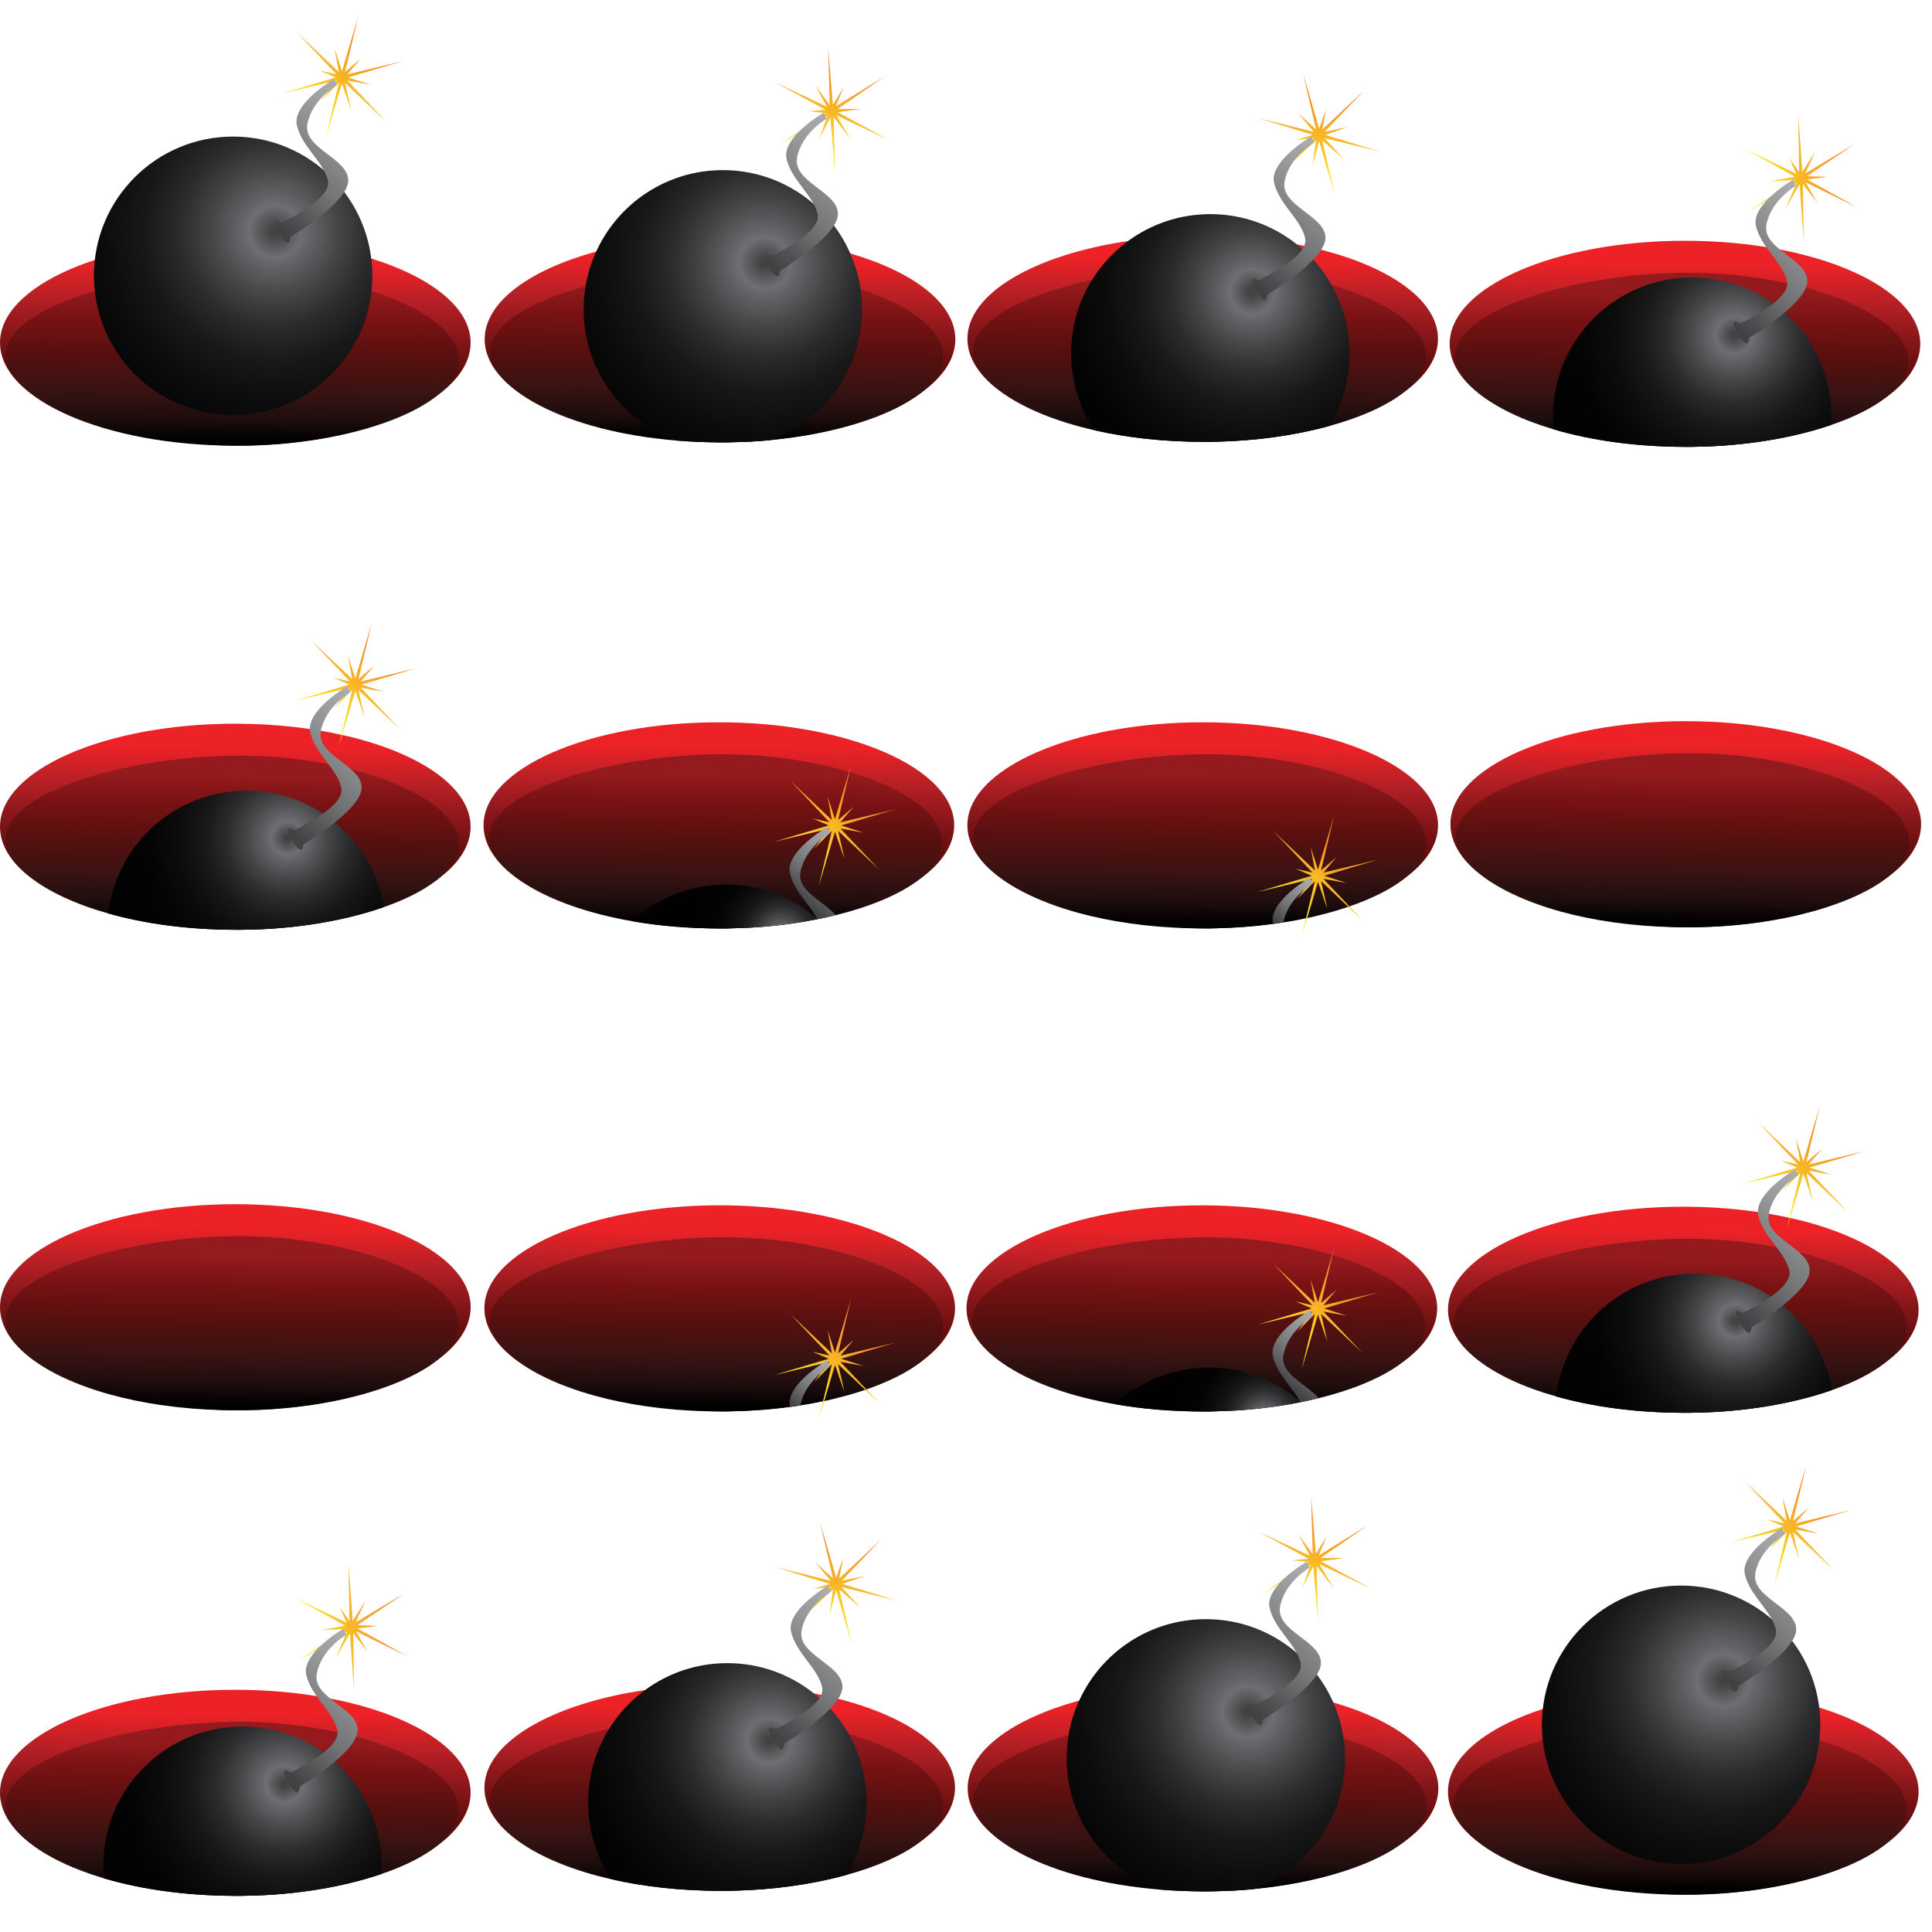 <?xml version="1.0" encoding="utf-8"?>
<!-- Generator: Adobe Illustrator 15.0.0, SVG Export Plug-In  -->
<!DOCTYPE svg PUBLIC "-//W3C//DTD SVG 1.1//EN" "http://www.w3.org/Graphics/SVG/1.1/DTD/svg11.dtd">
<svg version="1.1"
	 xmlns="http://www.w3.org/2000/svg" xmlns:xlink="http://www.w3.org/1999/xlink" xmlns:a="http://ns.adobe.com/AdobeSVGViewerExtensions/3.0/"
	 x="0px" y="0px" width="288px" height="288px" viewBox="0 0 288 288" enable-background="new 0 0 288 288" xml:space="preserve">
<defs>
</defs>
<rect display="none" fill="#FFFFFF" width="288" height="288"/>
<linearGradient id="SVGID_1_" gradientUnits="userSpaceOnUse" x1="342.218" y1="546.207" x2="342.546" y2="520.25" gradientTransform="matrix(1 0 0 1 -307.32 -480.92)">
	<stop  offset="0" style="stop-color:#010101"/>
	<stop  offset="0.085" style="stop-color:#220D0D"/>
	<stop  offset="0.221" style="stop-color:#3D1312"/>
	<stop  offset="0.389" style="stop-color:#600C0D"/>
	<stop  offset="0.585" style="stop-color:#861619"/>
	<stop  offset="0.8" style="stop-color:#B72025"/>
	<stop  offset="1" style="stop-color:#EC2227"/>
</linearGradient>
<ellipse fill="url(#SVGID_1_)" cx="35.077" cy="51.076" rx="35.076" ry="15.361"/>
<linearGradient id="SVGID_2_" gradientUnits="userSpaceOnUse" x1="341.75" y1="546.372" x2="342.028" y2="524.44" gradientTransform="matrix(1 0 0 1 -307.32 -480.92)">
	<stop  offset="0" style="stop-color:#010101"/>
	<stop  offset="0.133" style="stop-color:#1E0D0D"/>
	<stop  offset="0.322" style="stop-color:#381312"/>
	<stop  offset="0.546" style="stop-color:#54100F"/>
	<stop  offset="0.793" style="stop-color:#761113"/>
	<stop  offset="1" style="stop-color:#941A1D"/>
</linearGradient>
<path fill="url(#SVGID_2_)" d="M68.346,53.623c0,7.168-16.262,12.814-32.63,12.814c-16.368,0-34.894-6.304-34.894-13.471
	c0-7.168,18.526-12.486,34.894-12.486C52.084,40.479,68.346,46.455,68.346,53.623z"/>
<radialGradient id="SVGID_3_" cx="348.321" cy="515.421" r="45.277" gradientTransform="matrix(1 0 0 1 -307.32 -480.92)" gradientUnits="userSpaceOnUse">
	<stop  offset="0.012" style="stop-color:#424143"/>
	<stop  offset="0.085" style="stop-color:#6E6F72"/>
	<stop  offset="0.114" style="stop-color:#636467"/>
	<stop  offset="0.21" style="stop-color:#454647"/>
	<stop  offset="0.314" style="stop-color:#2B2B2D"/>
	<stop  offset="0.429" style="stop-color:#181819"/>
	<stop  offset="0.561" style="stop-color:#0C0C0D"/>
	<stop  offset="0.722" style="stop-color:#030303"/>
	<stop  offset="1" style="stop-color:#010101"/>
</radialGradient>
<circle fill="url(#SVGID_3_)" cx="34.751" cy="41.107" r="20.75"/>
<linearGradient id="SVGID_4_" gradientUnits="userSpaceOnUse" x1="366.252" y1="483.045" x2="353.287" y2="498.383" gradientTransform="matrix(1 0 0 1 -307.32 -480.92)">
	<stop  offset="0" style="stop-color:#F15B2B"/>
	<stop  offset="1" style="stop-color:#FCEE23"/>
</linearGradient>
<polygon fill="url(#SVGID_4_)" points="50.969,10.61 53.393,2.5 51.438,10.735 53.751,8.75 51.78,11.078 60.016,9.123 
	51.906,11.546 55.251,12.625 51.78,12.015 57.592,18.169 51.438,12.357 52.376,16.5 50.969,12.483 48.545,20.593 50.501,12.357 
	47.876,15 50.158,12.015 41.923,13.97 50.033,11.546 47.626,10.5 50.158,11.078 44.347,4.924 50.501,10.735 49.876,7.25 "/>
<linearGradient id="SVGID_5_" gradientUnits="userSpaceOnUse" x1="364.748" y1="492.253" x2="346.997" y2="513.254" gradientTransform="matrix(1 0 0 1 -307.32 -480.92)">
	<stop  offset="0" style="stop-color:#BDBEC0"/>
	<stop  offset="0.132" style="stop-color:#B3B5B6"/>
	<stop  offset="0.37" style="stop-color:#999B9D"/>
	<stop  offset="0.685" style="stop-color:#737577"/>
	<stop  offset="1" style="stop-color:#424143"/>
</linearGradient>
<path fill="url(#SVGID_5_)" d="M43.24,35.34c0,0,8.646-5.08,8.671-8.434c0.024-3.354-6.786-4.746-6.088-8.43
	c0.698-3.684,4.403-5.782,4.403-5.782l-0.441-0.897c0,0-6.288,3.644-5.529,6.892c0.759,3.248,4.097,5.508,4.635,8.308
	c0.539,2.799-6.978,6.21-6.978,6.21s-2.003-1.245-0.347,1.563C43.224,37.576,43.24,35.34,43.24,35.34z"/>
<linearGradient id="SVGID_6_" gradientUnits="userSpaceOnUse" x1="558.065" y1="762.209" x2="558.394" y2="736.25" gradientTransform="matrix(1 0 0 1 -307.32 -480.92)">
	<stop  offset="0" style="stop-color:#010101"/>
	<stop  offset="0.085" style="stop-color:#220D0D"/>
	<stop  offset="0.221" style="stop-color:#3D1312"/>
	<stop  offset="0.389" style="stop-color:#600C0D"/>
	<stop  offset="0.585" style="stop-color:#861619"/>
	<stop  offset="0.8" style="stop-color:#B72025"/>
	<stop  offset="1" style="stop-color:#EC2227"/>
</linearGradient>
<ellipse fill="url(#SVGID_6_)" cx="250.925" cy="267.076" rx="35.076" ry="15.361"/>
<linearGradient id="SVGID_7_" gradientUnits="userSpaceOnUse" x1="557.597" y1="762.372" x2="557.874" y2="740.44" gradientTransform="matrix(1 0 0 1 -307.32 -480.92)">
	<stop  offset="0" style="stop-color:#010101"/>
	<stop  offset="0.133" style="stop-color:#1E0D0D"/>
	<stop  offset="0.322" style="stop-color:#381312"/>
	<stop  offset="0.546" style="stop-color:#54100F"/>
	<stop  offset="0.793" style="stop-color:#761113"/>
	<stop  offset="1" style="stop-color:#941A1D"/>
</linearGradient>
<path fill="url(#SVGID_7_)" d="M284.192,269.623c0,7.168-16.262,12.814-32.629,12.814s-34.896-6.307-34.896-13.474
	c0-7.169,18.524-12.485,34.896-12.485C267.933,256.479,284.192,262.455,284.192,269.623z"/>
<radialGradient id="SVGID_8_" cx="564.169" cy="731.421" r="45.277" gradientTransform="matrix(1 0 0 1 -307.32 -480.92)" gradientUnits="userSpaceOnUse">
	<stop  offset="0.012" style="stop-color:#424143"/>
	<stop  offset="0.085" style="stop-color:#6E6F72"/>
	<stop  offset="0.114" style="stop-color:#636467"/>
	<stop  offset="0.21" style="stop-color:#454647"/>
	<stop  offset="0.314" style="stop-color:#2B2B2D"/>
	<stop  offset="0.429" style="stop-color:#181819"/>
	<stop  offset="0.561" style="stop-color:#0C0C0D"/>
	<stop  offset="0.722" style="stop-color:#030303"/>
	<stop  offset="1" style="stop-color:#010101"/>
</radialGradient>
<circle fill="url(#SVGID_8_)" cx="250.599" cy="257.107" r="20.75"/>
<linearGradient id="SVGID_9_" gradientUnits="userSpaceOnUse" x1="582.1" y1="699.044" x2="569.135" y2="714.382" gradientTransform="matrix(1 0 0 1 -307.32 -480.92)">
	<stop  offset="0" style="stop-color:#F15B2B"/>
	<stop  offset="1" style="stop-color:#FCEE23"/>
</linearGradient>
<polygon fill="url(#SVGID_9_)" points="266.817,226.609 269.241,218.5 267.285,226.734 269.599,224.75 267.628,227.078 
	275.862,225.123 267.753,227.547 271.099,228.625 267.628,228.016 273.438,234.169 267.285,228.357 268.224,232.5 266.817,228.482 
	264.394,236.593 266.349,228.357 263.724,231 266.006,228.016 257.771,229.971 265.88,227.547 263.474,226.5 266.006,227.078 
	260.194,220.924 266.349,226.734 265.724,223.25 "/>
<linearGradient id="SVGID_10_" gradientUnits="userSpaceOnUse" x1="580.595" y1="708.253" x2="562.844" y2="729.253" gradientTransform="matrix(1 0 0 1 -307.32 -480.92)">
	<stop  offset="0" style="stop-color:#BDBEC0"/>
	<stop  offset="0.132" style="stop-color:#B3B5B6"/>
	<stop  offset="0.37" style="stop-color:#999B9D"/>
	<stop  offset="0.685" style="stop-color:#737577"/>
	<stop  offset="1" style="stop-color:#424143"/>
</linearGradient>
<path fill="url(#SVGID_10_)" d="M259.088,251.34c0,0,8.646-5.08,8.671-8.434c0.024-3.354-6.785-4.746-6.088-8.432
	s4.402-5.781,4.402-5.781l-0.44-0.896c0,0-6.288,3.643-5.528,6.891c0.758,3.248,4.098,5.511,4.637,8.311
	c0.537,2.799-6.979,6.209-6.979,6.209s-2.004-1.244-0.348,1.563S259.088,251.34,259.088,251.34z"/>
<linearGradient id="SVGID_11_" gradientUnits="userSpaceOnUse" x1="342.216" y1="618.37" x2="342.544" y2="592.415" gradientTransform="matrix(1 0 0 1 -307.32 -480.92)">
	<stop  offset="0" style="stop-color:#010101"/>
	<stop  offset="0.085" style="stop-color:#220D0D"/>
	<stop  offset="0.221" style="stop-color:#3D1312"/>
	<stop  offset="0.389" style="stop-color:#600C0D"/>
	<stop  offset="0.585" style="stop-color:#861619"/>
	<stop  offset="0.8" style="stop-color:#B72025"/>
	<stop  offset="1" style="stop-color:#EC2227"/>
</linearGradient>
<path fill="url(#SVGID_11_)" d="M70.151,123.24c0,2.87-1.81,5.57-4.95,7.86c-0.04,0.04-0.08,0.07-0.13,0.1
	c-2.09,1.51-4.75,2.85-7.86,3.95c-5.6,2-12.64,3.26-20.33,3.43c-0.48,0.01-0.97,0.02-1.46,0.02h-0.34c-6.97,0-13.47-0.89-18.93-2.43
	c-9.71-2.72-16.15-7.49-16.15-12.93c0-8.48,15.7-15.36,35.08-15.36c5.84,0,11.35,0.63,16.19,1.74c0.26,0.05,0.51,0.11,0.76,0.17
	C62.841,112.41,70.151,117.45,70.151,123.24z"/>
<linearGradient id="SVGID_12_" gradientUnits="userSpaceOnUse" x1="341.747" y1="618.535" x2="342.025" y2="596.61" gradientTransform="matrix(1 0 0 1 -307.32 -480.92)">
	<stop  offset="0" style="stop-color:#010101"/>
	<stop  offset="0.133" style="stop-color:#1E0D0D"/>
	<stop  offset="0.322" style="stop-color:#381312"/>
	<stop  offset="0.546" style="stop-color:#54100F"/>
	<stop  offset="0.793" style="stop-color:#761113"/>
	<stop  offset="1" style="stop-color:#941A1D"/>
</linearGradient>
<path fill="url(#SVGID_12_)" d="M68.341,125.79c0,1.91-1.15,3.7-3.14,5.31c-0.04,0.04-0.08,0.07-0.13,0.1
	c-1.93,1.54-4.64,2.9-7.85,4.02c-5.69,2-12.96,3.25-20.34,3.36c-0.39,0.02-0.78,0.02-1.17,0.02h-0.29
	c-6.52-0.03-13.36-1.06-19.23-2.73c-8.79-2.5-15.37-6.47-15.37-10.74c0-7.16,18.53-12.48,34.89-12.48c3.81,0,7.62,0.32,11.21,0.91
	c0.57,0.09,1.13,0.19,1.69,0.3C59.671,115.96,68.341,120.55,68.341,125.79z"/>
<radialGradient id="SVGID_13_" cx="350.191" cy="605.848" r="28.983" gradientTransform="matrix(1 0 0 1 -307.32 -480.92)" gradientUnits="userSpaceOnUse">
	<stop  offset="0.012" style="stop-color:#424143"/>
	<stop  offset="0.085" style="stop-color:#6E6F72"/>
	<stop  offset="0.114" style="stop-color:#636467"/>
	<stop  offset="0.21" style="stop-color:#454647"/>
	<stop  offset="0.314" style="stop-color:#2B2B2D"/>
	<stop  offset="0.429" style="stop-color:#181819"/>
	<stop  offset="0.561" style="stop-color:#0C0C0D"/>
	<stop  offset="0.722" style="stop-color:#030303"/>
	<stop  offset="1" style="stop-color:#010101"/>
</radialGradient>
<path fill="url(#SVGID_13_)" d="M57.221,135.22c-5.69,2-12.96,3.25-20.34,3.36c-0.39,0.02-0.78,0.02-1.17,0.02h-0.63
	c-6.97,0-13.47-0.89-18.93-2.43c0-0.1,0.02-0.2,0.04-0.3c1.33-10.17,10.03-18.01,20.56-18.01c5.17,0,9.9,1.89,13.53,5.03
	c1.12,0.96,2.14,2.04,3.03,3.22c1.97,2.6,3.34,5.68,3.9,9.04C57.221,135.17,57.221,135.19,57.221,135.22z"/>
<linearGradient id="SVGID_14_" gradientUnits="userSpaceOnUse" x1="368.252" y1="573.546" x2="355.288" y2="588.883" gradientTransform="matrix(1 0 0 1 -307.32 -480.92)">
	<stop  offset="0" style="stop-color:#F15B2B"/>
	<stop  offset="1" style="stop-color:#FCEE23"/>
</linearGradient>
<polygon fill="url(#SVGID_14_)" points="52.969,101.11 55.393,93 53.438,101.235 55.751,99.25 53.78,101.578 62.016,99.623 
	53.906,102.046 57.251,103.125 53.78,102.515 59.592,108.669 53.438,102.857 54.376,107 52.969,102.983 50.545,111.093 
	52.501,102.857 49.876,105.5 52.158,102.515 43.923,104.47 52.033,102.046 49.626,101 52.158,101.578 46.347,95.424 52.501,101.235 
	51.876,97.75 "/>
<linearGradient id="SVGID_15_" gradientUnits="userSpaceOnUse" x1="366.748" y1="582.753" x2="348.997" y2="603.754" gradientTransform="matrix(1 0 0 1 -307.32 -480.92)">
	<stop  offset="0" style="stop-color:#BDBEC0"/>
	<stop  offset="0.132" style="stop-color:#B3B5B6"/>
	<stop  offset="0.37" style="stop-color:#999B9D"/>
	<stop  offset="0.685" style="stop-color:#737577"/>
	<stop  offset="1" style="stop-color:#424143"/>
</linearGradient>
<path fill="url(#SVGID_15_)" d="M45.24,125.84c0,0,8.646-5.08,8.671-8.434c0.024-3.354-6.786-4.746-6.088-8.43
	c0.698-3.684,4.403-5.782,4.403-5.782l-0.441-0.897c0,0-6.288,3.644-5.529,6.892c0.759,3.248,4.097,5.508,4.635,8.308
	c0.539,2.799-6.978,6.21-6.978,6.21s-2.003-1.245-0.347,1.563C45.224,128.076,45.24,125.84,45.24,125.84z"/>
<linearGradient id="SVGID_16_" gradientUnits="userSpaceOnUse" x1="558.066" y1="690.368" x2="558.395" y2="664.415" gradientTransform="matrix(1 0 0 1 -307.32 -480.92)">
	<stop  offset="0" style="stop-color:#010101"/>
	<stop  offset="0.085" style="stop-color:#220D0D"/>
	<stop  offset="0.221" style="stop-color:#3D1312"/>
	<stop  offset="0.389" style="stop-color:#600C0D"/>
	<stop  offset="0.585" style="stop-color:#861619"/>
	<stop  offset="0.8" style="stop-color:#B72025"/>
	<stop  offset="1" style="stop-color:#EC2227"/>
</linearGradient>
<path fill="url(#SVGID_16_)" d="M286.001,195.24c0,2.869-1.811,5.57-4.95,7.859c-0.04,0.041-0.079,0.068-0.13,0.101
	c-2.09,1.51-4.75,2.85-7.859,3.95c-5.602,2-12.641,3.26-20.33,3.43c-0.479,0.01-0.971,0.02-1.461,0.02h-0.34
	c-6.971,0-13.471-0.89-18.93-2.43c-9.711-2.72-16.15-7.49-16.15-12.93c0-8.48,15.7-15.36,35.08-15.36c5.84,0,11.35,0.63,16.189,1.74
	c0.26,0.05,0.51,0.11,0.76,0.17C278.69,184.41,286.001,189.45,286.001,195.24z"/>
<linearGradient id="SVGID_17_" gradientUnits="userSpaceOnUse" x1="557.595" y1="690.534" x2="557.872" y2="668.609" gradientTransform="matrix(1 0 0 1 -307.32 -480.92)">
	<stop  offset="0" style="stop-color:#010101"/>
	<stop  offset="0.133" style="stop-color:#1E0D0D"/>
	<stop  offset="0.322" style="stop-color:#381312"/>
	<stop  offset="0.546" style="stop-color:#54100F"/>
	<stop  offset="0.793" style="stop-color:#761113"/>
	<stop  offset="1" style="stop-color:#941A1D"/>
</linearGradient>
<path fill="url(#SVGID_17_)" d="M284.19,197.79c0,1.91-1.15,3.7-3.142,5.31c-0.04,0.041-0.08,0.07-0.13,0.103
	c-1.932,1.54-4.643,2.897-7.852,4.021c-5.689,2-12.961,3.25-20.34,3.358c-0.391,0.021-0.781,0.021-1.17,0.021h-0.291
	c-6.52-0.028-13.357-1.061-19.229-2.729c-8.789-2.5-15.369-6.471-15.369-10.74c0-7.158,18.527-12.479,34.891-12.479
	c3.811,0,7.621,0.32,11.211,0.91c0.568,0.09,1.129,0.188,1.688,0.299C275.521,187.96,284.19,192.55,284.19,197.79z"/>
<radialGradient id="SVGID_18_" cx="566.042" cy="677.848" r="28.982" gradientTransform="matrix(1 0 0 1 -307.32 -480.92)" gradientUnits="userSpaceOnUse">
	<stop  offset="0.012" style="stop-color:#424143"/>
	<stop  offset="0.085" style="stop-color:#6E6F72"/>
	<stop  offset="0.114" style="stop-color:#636467"/>
	<stop  offset="0.21" style="stop-color:#454647"/>
	<stop  offset="0.314" style="stop-color:#2B2B2D"/>
	<stop  offset="0.429" style="stop-color:#181819"/>
	<stop  offset="0.561" style="stop-color:#0C0C0D"/>
	<stop  offset="0.722" style="stop-color:#030303"/>
	<stop  offset="1" style="stop-color:#010101"/>
</radialGradient>
<path fill="url(#SVGID_18_)" d="M273.071,207.221c-5.691,2-12.961,3.25-20.342,3.359c-0.391,0.02-0.779,0.02-1.17,0.02h-0.629
	c-6.973,0-13.473-0.89-18.932-2.43c0-0.1,0.021-0.199,0.039-0.3c1.33-10.17,10.029-18.011,20.563-18.011
	c5.17,0,9.898,1.891,13.527,5.031c1.121,0.959,2.143,2.039,3.031,3.219c1.969,2.601,3.34,5.681,3.898,9.041
	C273.071,207.17,273.071,207.189,273.071,207.221z"/>
<linearGradient id="SVGID_19_" gradientUnits="userSpaceOnUse" x1="584.102" y1="645.546" x2="571.137" y2="660.885" gradientTransform="matrix(1 0 0 1 -307.32 -480.92)">
	<stop  offset="0" style="stop-color:#F15B2B"/>
	<stop  offset="1" style="stop-color:#FCEE23"/>
</linearGradient>
<polygon fill="url(#SVGID_19_)" points="268.819,173.109 271.243,165 269.287,173.234 271.601,171.25 269.63,173.578 
	277.865,171.623 269.755,174.047 273.101,175.125 269.63,174.516 275.44,180.669 269.287,174.857 270.226,179 268.819,174.982 
	266.396,183.093 268.351,174.857 265.726,177.5 268.008,174.516 259.772,176.471 267.882,174.047 265.476,173 268.008,173.578 
	262.196,167.424 268.351,173.234 267.726,169.75 "/>
<linearGradient id="SVGID_20_" gradientUnits="userSpaceOnUse" x1="582.596" y1="654.753" x2="564.845" y2="675.753" gradientTransform="matrix(1 0 0 1 -307.32 -480.92)">
	<stop  offset="0" style="stop-color:#BDBEC0"/>
	<stop  offset="0.132" style="stop-color:#B3B5B6"/>
	<stop  offset="0.37" style="stop-color:#999B9D"/>
	<stop  offset="0.685" style="stop-color:#737577"/>
	<stop  offset="1" style="stop-color:#424143"/>
</linearGradient>
<path fill="url(#SVGID_20_)" d="M261.09,197.84c0,0,8.646-5.08,8.671-8.434c0.024-3.354-6.785-4.746-6.088-8.432
	s4.402-5.781,4.402-5.781l-0.44-0.896c0,0-6.288,3.643-5.528,6.891c0.758,3.248,4.098,5.511,4.637,8.311
	c0.537,2.799-6.979,6.209-6.979,6.209s-2.004-1.244-0.348,1.563S261.09,197.84,261.09,197.84z"/>
<linearGradient id="SVGID_21_" gradientUnits="userSpaceOnUse" x1="414.302" y1="618.169" x2="414.63" y2="592.205" gradientTransform="matrix(1 0 0 1 -307.32 -480.92)">
	<stop  offset="0" style="stop-color:#010101"/>
	<stop  offset="0.085" style="stop-color:#220D0D"/>
	<stop  offset="0.221" style="stop-color:#3D1312"/>
	<stop  offset="0.389" style="stop-color:#600C0D"/>
	<stop  offset="0.585" style="stop-color:#861619"/>
	<stop  offset="0.8" style="stop-color:#B72025"/>
	<stop  offset="1" style="stop-color:#EC2227"/>
</linearGradient>
<path fill="url(#SVGID_21_)" d="M142.241,123.03c0,2.92-1.86,5.65-5.08,7.97c-0.02,0.01-0.04,0.03-0.061,0.04
	c-3.09,2.21-7.41,4.05-12.56,5.34c-0.86,0.22-1.75,0.42-2.66,0.6c-0.01,0.01-0.02,0.01-0.04,0.01c-3.95,0.8-8.3,1.29-12.88,1.39
	c-0.38,0.02-0.77,0.02-1.16,0.02h-0.64c-4.56,0-8.93-0.38-12.93-1.08c-12.97-2.25-22.15-7.8-22.15-14.29
	c0-8.48,15.71-15.36,35.08-15.36C126.53,107.67,142.241,114.55,142.241,123.03z"/>
<linearGradient id="SVGID_22_" gradientUnits="userSpaceOnUse" x1="413.832" y1="618.336" x2="414.11" y2="596.402" gradientTransform="matrix(1 0 0 1 -307.32 -480.92)">
	<stop  offset="0" style="stop-color:#010101"/>
	<stop  offset="0.133" style="stop-color:#1E0D0D"/>
	<stop  offset="0.322" style="stop-color:#381312"/>
	<stop  offset="0.546" style="stop-color:#54100F"/>
	<stop  offset="0.793" style="stop-color:#761113"/>
	<stop  offset="1" style="stop-color:#941A1D"/>
</linearGradient>
<path fill="url(#SVGID_22_)" d="M140.431,125.58c0,1.94-1.199,3.78-3.27,5.42c-0.02,0.01-0.04,0.03-0.061,0.04
	c-2.83,2.23-7.279,4.09-12.529,5.38c-0.86,0.22-1.74,0.41-2.65,0.59c-0.02,0.01-0.04,0.01-0.06,0.01c-4.04,0.82-8.45,1.3-12.9,1.36
	c-0.38,0.02-0.77,0.02-1.16,0.02h-0.3c-4.33-0.02-8.81-0.48-13.05-1.28c-11.69-2.2-21.55-6.97-21.55-12.19
	c0-7.17,18.53-12.49,34.9-12.49C124.171,112.44,140.431,118.41,140.431,125.58z"/>
<radialGradient id="SVGID_23_" cx="423.819" cy="620.421" r="13.938" gradientTransform="matrix(1 0 0 1 -307.32 -480.92)" gradientUnits="userSpaceOnUse">
	<stop  offset="0.012" style="stop-color:#424143"/>
	<stop  offset="0.085" style="stop-color:#6E6F72"/>
	<stop  offset="0.114" style="stop-color:#636467"/>
	<stop  offset="0.21" style="stop-color:#454647"/>
	<stop  offset="0.314" style="stop-color:#2B2B2D"/>
	<stop  offset="0.429" style="stop-color:#181819"/>
	<stop  offset="0.561" style="stop-color:#0C0C0D"/>
	<stop  offset="0.722" style="stop-color:#030303"/>
	<stop  offset="1" style="stop-color:#010101"/>
</radialGradient>
<path fill="url(#SVGID_23_)" d="M121.921,137.01c-0.02,0.01-0.04,0.01-0.06,0.01c-4.04,0.82-8.45,1.3-12.9,1.36
	c-0.38,0.02-0.77,0.02-1.16,0.02h-0.64c-4.56,0-8.93-0.38-12.93-1.08c0.07-0.07,0.14-0.14,0.22-0.2c3.66-3.27,8.5-5.26,13.8-5.26
	c5.17,0,9.9,1.89,13.53,5.03c0.04,0.02,0.07,0.05,0.1,0.09C121.901,136.98,121.911,136.99,121.921,137.01z"/>
<linearGradient id="SVGID_24_" gradientUnits="userSpaceOnUse" x1="439.752" y1="594.545" x2="426.786" y2="609.885" gradientTransform="matrix(1 0 0 1 -307.32 -480.92)">
	<stop  offset="0" style="stop-color:#F15B2B"/>
	<stop  offset="1" style="stop-color:#FCEE23"/>
</linearGradient>
<polygon fill="url(#SVGID_24_)" points="124.469,122.11 126.894,114 124.938,122.235 127.251,120.25 125.28,122.578 
	133.517,120.623 125.405,123.046 128.751,124.125 125.28,123.515 131.092,129.669 124.938,123.857 125.876,128 124.469,123.983 
	122.045,132.093 124.001,123.857 121.376,126.5 123.658,123.515 115.423,125.47 123.533,123.046 121.126,122 123.658,122.578 
	117.847,116.424 124.001,122.235 123.376,118.75 "/>
<linearGradient id="SVGID_25_" gradientUnits="userSpaceOnUse" x1="435.497" y1="604.959" x2="426.78" y2="615.272" gradientTransform="matrix(1 0 0 1 -307.32 -480.92)">
	<stop  offset="0" style="stop-color:#BDBEC0"/>
	<stop  offset="0.132" style="stop-color:#B3B5B6"/>
	<stop  offset="0.37" style="stop-color:#999B9D"/>
	<stop  offset="0.685" style="stop-color:#737577"/>
	<stop  offset="1" style="stop-color:#424143"/>
</linearGradient>
<path fill="url(#SVGID_25_)" d="M124.571,136.42c-0.86,0.22-1.74,0.41-2.65,0.59c-0.02,0.01-0.04,0.01-0.06,0.01
	c-0.01-0.01-0.02-0.02-0.02-0.03c-0.02-0.03-0.04-0.06-0.06-0.1c-1.15-2.12-3.42-4.09-4.02-6.7c-0.76-3.25,5.52-6.89,5.52-6.89
	l0.451,0.89c0,0-3.71,2.1-4.411,5.79c-0.54,2.85,3.41,4.32,5.22,6.4C124.551,136.4,124.562,136.41,124.571,136.42z"/>
<linearGradient id="SVGID_26_" gradientUnits="userSpaceOnUse" x1="486.301" y1="690.17" x2="486.63" y2="664.206" gradientTransform="matrix(1 0 0 1 -307.32 -480.92)">
	<stop  offset="0" style="stop-color:#010101"/>
	<stop  offset="0.085" style="stop-color:#220D0D"/>
	<stop  offset="0.221" style="stop-color:#3D1312"/>
	<stop  offset="0.389" style="stop-color:#600C0D"/>
	<stop  offset="0.585" style="stop-color:#861619"/>
	<stop  offset="0.8" style="stop-color:#B72025"/>
	<stop  offset="1" style="stop-color:#EC2227"/>
</linearGradient>
<path fill="url(#SVGID_26_)" d="M214.241,195.029c0,2.921-1.86,5.65-5.08,7.971c-0.02,0.01-0.04,0.029-0.061,0.04
	c-3.092,2.21-7.41,4.05-12.562,5.34c-0.858,0.22-1.75,0.42-2.66,0.601c-0.01,0.012-0.021,0.012-0.04,0.012
	c-3.947,0.8-8.3,1.287-12.88,1.39c-0.38,0.021-0.771,0.021-1.16,0.021h-0.64c-4.563,0-8.932-0.381-12.932-1.079
	c-12.971-2.25-22.148-7.802-22.148-14.291c0-8.479,15.71-15.359,35.08-15.359C198.53,179.67,214.241,186.55,214.241,195.029z"/>
<linearGradient id="SVGID_27_" gradientUnits="userSpaceOnUse" x1="485.832" y1="690.333" x2="486.11" y2="668.402" gradientTransform="matrix(1 0 0 1 -307.32 -480.92)">
	<stop  offset="0" style="stop-color:#010101"/>
	<stop  offset="0.133" style="stop-color:#1E0D0D"/>
	<stop  offset="0.322" style="stop-color:#381312"/>
	<stop  offset="0.546" style="stop-color:#54100F"/>
	<stop  offset="0.793" style="stop-color:#761113"/>
	<stop  offset="1" style="stop-color:#941A1D"/>
</linearGradient>
<path fill="url(#SVGID_27_)" d="M212.431,197.58c0,1.939-1.199,3.779-3.27,5.42c-0.02,0.01-0.04,0.029-0.061,0.04
	c-2.83,2.229-7.279,4.09-12.529,5.38c-0.86,0.221-1.74,0.41-2.65,0.59c-0.02,0.01-0.04,0.01-0.061,0.01
	c-4.039,0.82-8.449,1.301-12.899,1.36c-0.38,0.021-0.771,0.021-1.16,0.021h-0.3c-4.33-0.021-8.811-0.479-13.05-1.278
	c-11.69-2.2-21.55-6.972-21.55-12.188c0-7.172,18.527-12.49,34.897-12.49S212.431,190.41,212.431,197.58z"/>
<radialGradient id="SVGID_28_" cx="495.819" cy="692.42" r="13.94" gradientTransform="matrix(1 0 0 1 -307.32 -480.92)" gradientUnits="userSpaceOnUse">
	<stop  offset="0.012" style="stop-color:#424143"/>
	<stop  offset="0.085" style="stop-color:#6E6F72"/>
	<stop  offset="0.114" style="stop-color:#636467"/>
	<stop  offset="0.21" style="stop-color:#454647"/>
	<stop  offset="0.314" style="stop-color:#2B2B2D"/>
	<stop  offset="0.429" style="stop-color:#181819"/>
	<stop  offset="0.561" style="stop-color:#0C0C0D"/>
	<stop  offset="0.722" style="stop-color:#030303"/>
	<stop  offset="1" style="stop-color:#010101"/>
</radialGradient>
<path fill="url(#SVGID_28_)" d="M193.921,209.01c-0.02,0.01-0.04,0.01-0.061,0.01c-4.039,0.82-8.449,1.301-12.899,1.36
	c-0.38,0.021-0.771,0.021-1.16,0.021h-0.64c-4.561,0-8.93-0.381-12.93-1.08c0.067-0.068,0.14-0.141,0.22-0.198
	c3.659-3.271,8.5-5.263,13.8-5.263c5.17,0,9.9,1.893,13.529,5.031c0.041,0.021,0.07,0.049,0.101,0.09
	C193.901,208.98,193.911,208.99,193.921,209.01z"/>
<linearGradient id="SVGID_29_" gradientUnits="userSpaceOnUse" x1="511.752" y1="666.546" x2="498.788" y2="681.884" gradientTransform="matrix(1 0 0 1 -307.32 -480.92)">
	<stop  offset="0" style="stop-color:#F15B2B"/>
	<stop  offset="1" style="stop-color:#FCEE23"/>
</linearGradient>
<polygon fill="url(#SVGID_29_)" points="196.47,194.109 198.894,186 196.938,194.234 199.251,192.25 197.28,194.578 
	205.517,192.623 197.405,195.047 200.751,196.125 197.28,195.516 203.092,201.669 196.938,195.857 197.876,200 196.47,195.982 
	194.046,204.093 196.001,195.857 193.376,198.5 195.658,195.516 187.423,197.471 195.532,195.047 193.126,194 195.658,194.578 
	189.847,188.424 196.001,194.234 195.376,190.75 "/>
<linearGradient id="SVGID_30_" gradientUnits="userSpaceOnUse" x1="507.496" y1="676.958" x2="498.781" y2="687.269" gradientTransform="matrix(1 0 0 1 -307.32 -480.92)">
	<stop  offset="0" style="stop-color:#BDBEC0"/>
	<stop  offset="0.132" style="stop-color:#B3B5B6"/>
	<stop  offset="0.37" style="stop-color:#999B9D"/>
	<stop  offset="0.685" style="stop-color:#737577"/>
	<stop  offset="1" style="stop-color:#424143"/>
</linearGradient>
<path fill="url(#SVGID_30_)" d="M196.571,208.42c-0.86,0.221-1.74,0.41-2.65,0.59c-0.02,0.01-0.04,0.01-0.061,0.01
	c-0.01-0.01-0.021-0.02-0.021-0.027c-0.021-0.03-0.04-0.063-0.063-0.102c-1.147-2.121-3.42-4.091-4.02-6.701
	c-0.76-3.25,5.52-6.89,5.52-6.89l0.451,0.89c0,0-3.711,2.103-4.41,5.791c-0.541,2.852,3.41,4.319,5.222,6.399
	C196.551,208.4,196.562,208.41,196.571,208.42z"/>
<linearGradient id="SVGID_31_" gradientUnits="userSpaceOnUse" x1="486.426" y1="618.169" x2="486.754" y2="592.206" gradientTransform="matrix(1 0 0 1 -307.32 -480.92)">
	<stop  offset="0" style="stop-color:#010101"/>
	<stop  offset="0.085" style="stop-color:#220D0D"/>
	<stop  offset="0.221" style="stop-color:#3D1312"/>
	<stop  offset="0.389" style="stop-color:#600C0D"/>
	<stop  offset="0.585" style="stop-color:#861619"/>
	<stop  offset="0.8" style="stop-color:#B72025"/>
	<stop  offset="1" style="stop-color:#EC2227"/>
</linearGradient>
<path fill="url(#SVGID_31_)" d="M214.366,123.03c0,2.87-1.811,5.57-4.95,7.87c-0.04,0.03-0.08,0.06-0.13,0.1
	c-1.221,0.88-2.631,1.7-4.21,2.45c-2.05,0.97-4.4,1.84-6.979,2.55c-0.07,0.03-0.141,0.05-0.221,0.07c-0.68,0.18-1.38,0.36-2.1,0.53
	c-4.42,1.03-9.393,1.66-14.683,1.78c-0.39,0.02-0.778,0.02-1.17,0.02h-0.64c-0.682,0-1.36-0.01-2.04-0.03
	c-6.07-0.15-11.729-0.98-16.58-2.31c-0.649-0.18-1.29-0.37-1.91-0.57c-0.04-0.01-0.069-0.02-0.108-0.03
	c-3.039-0.97-5.699-2.15-7.881-3.48c-4.131-2.52-6.561-5.62-6.561-8.95c0-8.48,15.71-15.36,35.08-15.36
	C198.653,107.67,214.366,114.55,214.366,123.03z"/>
<linearGradient id="SVGID_32_" gradientUnits="userSpaceOnUse" x1="485.955" y1="618.33" x2="486.233" y2="596.4" gradientTransform="matrix(1 0 0 1 -307.32 -480.92)">
	<stop  offset="0" style="stop-color:#010101"/>
	<stop  offset="0.133" style="stop-color:#1E0D0D"/>
	<stop  offset="0.322" style="stop-color:#381312"/>
	<stop  offset="0.546" style="stop-color:#54100F"/>
	<stop  offset="0.793" style="stop-color:#761113"/>
	<stop  offset="1" style="stop-color:#941A1D"/>
</linearGradient>
<path fill="url(#SVGID_32_)" d="M212.551,125.58c0,1.91-1.14,3.7-3.13,5.32c-0.04,0.03-0.09,0.06-0.13,0.1
	c-1.16,0.91-2.58,1.77-4.24,2.54c-1.188,0.57-2.489,1.09-3.89,1.58c-0.061,0.02-0.12,0.04-0.18,0.06c-0.91,0.31-1.86,0.6-2.842,0.87
	c-0.091,0.02-0.181,0.05-0.271,0.07c-0.67,0.18-1.36,0.35-2.052,0.52c-0.318,0.07-0.629,0.14-0.959,0.21
	c-0.062,0.01-0.121,0.03-0.182,0.03c-1.09,0.24-2.21,0.45-3.359,0.62c-0.51,0.09-1.021,0.16-1.551,0.23
	c-2.81,0.39-5.738,0.61-8.68,0.65c-0.38,0.02-0.77,0.02-1.17,0.02c-0.16,0-0.311,0-0.471-0.01c-0.739,0-1.459-0.01-2.199-0.05
	c-5.58-0.22-11.29-1.13-16.301-2.52c-0.659-0.18-1.319-0.37-1.949-0.57c-0.13-0.04-0.26-0.08-0.391-0.13
	c-3-0.95-5.689-2.08-7.859-3.33c-3.54-2.04-5.721-4.4-5.721-6.86c0-7.17,18.521-12.49,34.891-12.49S212.551,118.41,212.551,125.58z"
	/>
<linearGradient id="SVGID_33_" gradientUnits="userSpaceOnUse" x1="511.753" y1="602.046" x2="498.789" y2="617.383" gradientTransform="matrix(1 0 0 1 -307.32 -480.92)">
	<stop  offset="0" style="stop-color:#F15B2B"/>
	<stop  offset="1" style="stop-color:#FCEE23"/>
</linearGradient>
<polygon fill="url(#SVGID_33_)" points="196.47,129.61 198.894,121.5 196.938,129.735 199.251,127.75 197.28,130.078 
	205.517,128.123 197.405,130.546 200.751,131.625 197.28,131.015 203.092,137.169 196.938,131.357 197.876,135.5 196.47,131.483 
	194.046,139.593 196.001,131.357 193.376,134 195.658,131.015 187.423,132.97 195.532,130.546 193.126,129.5 195.658,130.078 
	189.847,123.924 196.001,129.735 195.376,126.25 "/>
<linearGradient id="SVGID_34_" gradientUnits="userSpaceOnUse" x1="504.011" y1="610.269" x2="497.24" y2="618.28" gradientTransform="matrix(1 0 0 1 -307.32 -480.92)">
	<stop  offset="0" style="stop-color:#BDBEC0"/>
	<stop  offset="0.132" style="stop-color:#B3B5B6"/>
	<stop  offset="0.37" style="stop-color:#999B9D"/>
	<stop  offset="0.685" style="stop-color:#737577"/>
	<stop  offset="1" style="stop-color:#424143"/>
</linearGradient>
<path fill="url(#SVGID_34_)" d="M195.722,131.69c0,0-0.051,0.03-0.131,0.08c-0.199,0.13-0.63,0.41-1.148,0.85
	c-1.142,0.94-2.682,2.59-3.121,4.84c0,0.01,0,0.01,0,0.02c0,0.01,0,0.01,0,0.02c-0.51,0.09-1.021,0.16-1.551,0.23
	c0-0.01-0.01-0.03-0.01-0.04c-0.59-2.54,3.11-5.32,4.76-6.41c0.461-0.31,0.763-0.48,0.763-0.48l0.13,0.27l0.08,0.16l0.21,0.43
	L195.722,131.69z"/>
<linearGradient id="SVGID_35_" gradientUnits="userSpaceOnUse" x1="414.426" y1="690.17" x2="414.754" y2="664.206" gradientTransform="matrix(1 0 0 1 -307.32 -480.92)">
	<stop  offset="0" style="stop-color:#010101"/>
	<stop  offset="0.085" style="stop-color:#220D0D"/>
	<stop  offset="0.221" style="stop-color:#3D1312"/>
	<stop  offset="0.389" style="stop-color:#600C0D"/>
	<stop  offset="0.585" style="stop-color:#861619"/>
	<stop  offset="0.8" style="stop-color:#B72025"/>
	<stop  offset="1" style="stop-color:#EC2227"/>
</linearGradient>
<path fill="url(#SVGID_35_)" d="M142.366,195.029c0,2.871-1.811,5.57-4.95,7.871c-0.04,0.029-0.08,0.06-0.13,0.1
	c-1.221,0.88-2.631,1.7-4.21,2.45c-2.05,0.97-4.4,1.84-6.979,2.55c-0.07,0.029-0.141,0.05-0.221,0.07
	c-0.68,0.18-1.38,0.359-2.1,0.529c-4.42,1.028-9.392,1.658-14.682,1.778c-0.39,0.021-0.779,0.021-1.17,0.021h-0.64
	c-0.68,0-1.36-0.01-2.04-0.029c-6.07-0.148-11.73-0.979-16.58-2.311c-0.65-0.182-1.29-0.371-1.91-0.569
	c-0.04-0.011-0.07-0.021-0.11-0.03c-3.039-0.97-5.699-2.148-7.88-3.479c-4.13-2.521-6.56-5.621-6.56-8.95
	c0-8.479,15.71-15.359,35.08-15.359S142.366,186.55,142.366,195.029z"/>
<linearGradient id="SVGID_36_" gradientUnits="userSpaceOnUse" x1="413.956" y1="690.332" x2="414.234" y2="668.401" gradientTransform="matrix(1 0 0 1 -307.32 -480.92)">
	<stop  offset="0" style="stop-color:#010101"/>
	<stop  offset="0.133" style="stop-color:#1E0D0D"/>
	<stop  offset="0.322" style="stop-color:#381312"/>
	<stop  offset="0.546" style="stop-color:#54100F"/>
	<stop  offset="0.793" style="stop-color:#761113"/>
	<stop  offset="1" style="stop-color:#941A1D"/>
</linearGradient>
<path fill="url(#SVGID_36_)" d="M140.551,197.58c0,1.91-1.14,3.699-3.13,5.32c-0.04,0.029-0.09,0.06-0.13,0.1
	c-1.16,0.91-2.58,1.77-4.24,2.54c-1.188,0.569-2.489,1.09-3.89,1.58c-0.061,0.021-0.12,0.04-0.18,0.06
	c-0.91,0.313-1.86,0.602-2.842,0.87c-0.09,0.021-0.18,0.05-0.27,0.07c-0.67,0.18-1.36,0.351-2.051,0.521
	c-0.319,0.069-0.629,0.141-0.959,0.209c-0.061,0.01-0.12,0.03-0.181,0.03c-1.09,0.24-2.21,0.45-3.359,0.62
	c-0.511,0.09-1.021,0.16-1.551,0.23c-2.81,0.39-5.739,0.607-8.68,0.647c-0.38,0.021-0.77,0.021-1.17,0.021c-0.16,0-0.31,0-0.47-0.01
	c-0.74,0-1.46-0.012-2.2-0.052c-5.58-0.22-11.29-1.13-16.3-2.521c-0.66-0.181-1.32-0.369-1.95-0.569c-0.13-0.04-0.26-0.08-0.39-0.13
	c-3-0.95-5.69-2.08-7.86-3.33c-3.54-2.04-5.72-4.398-5.72-6.859c0-7.171,18.52-12.49,34.89-12.49S140.551,190.41,140.551,197.58z"/>
<linearGradient id="SVGID_37_" gradientUnits="userSpaceOnUse" x1="439.752" y1="674.046" x2="426.788" y2="689.383" gradientTransform="matrix(1 0 0 1 -307.32 -480.92)">
	<stop  offset="0" style="stop-color:#F15B2B"/>
	<stop  offset="1" style="stop-color:#FCEE23"/>
</linearGradient>
<polygon fill="url(#SVGID_37_)" points="124.47,201.609 126.894,193.5 124.938,201.734 127.251,199.75 125.28,202.078 
	133.517,200.123 125.405,202.547 128.751,203.625 125.28,203.016 131.092,209.169 124.938,203.357 125.876,207.5 124.47,203.482 
	122.046,211.593 124.001,203.357 121.376,206 123.658,203.016 115.423,204.971 123.532,202.547 121.126,201.5 123.658,202.078 
	117.847,195.924 124.001,201.734 123.376,198.25 "/>
<linearGradient id="SVGID_38_" gradientUnits="userSpaceOnUse" x1="432.012" y1="682.27" x2="425.241" y2="690.28" gradientTransform="matrix(1 0 0 1 -307.32 -480.92)">
	<stop  offset="0" style="stop-color:#BDBEC0"/>
	<stop  offset="0.132" style="stop-color:#B3B5B6"/>
	<stop  offset="0.37" style="stop-color:#999B9D"/>
	<stop  offset="0.685" style="stop-color:#737577"/>
	<stop  offset="1" style="stop-color:#424143"/>
</linearGradient>
<path fill="url(#SVGID_38_)" d="M123.722,203.689c0,0-0.051,0.031-0.131,0.08c-0.2,0.131-0.63,0.41-1.149,0.851
	c-1.141,0.94-2.681,2.59-3.12,4.84c0,0.011,0,0.011,0,0.021c0,0.012,0,0.012,0,0.021c-0.511,0.09-1.021,0.16-1.551,0.229
	c0-0.01-0.01-0.028-0.01-0.041c-0.59-2.539,3.11-5.317,4.76-6.41c0.461-0.309,0.761-0.479,0.761-0.479l0.13,0.271l0.08,0.16
	l0.21,0.43L123.722,203.689z"/>
<linearGradient id="SVGID_39_" gradientUnits="userSpaceOnUse" x1="558.436" y1="618.002" x2="558.764" y2="592.04" gradientTransform="matrix(1 0 0 1 -307.32 -480.92)">
	<stop  offset="0" style="stop-color:#010101"/>
	<stop  offset="0.085" style="stop-color:#220D0D"/>
	<stop  offset="0.221" style="stop-color:#3D1312"/>
	<stop  offset="0.389" style="stop-color:#600C0D"/>
	<stop  offset="0.585" style="stop-color:#861619"/>
	<stop  offset="0.8" style="stop-color:#B72025"/>
	<stop  offset="1" style="stop-color:#EC2227"/>
</linearGradient>
<path fill="url(#SVGID_39_)" d="M286.376,122.863c0,2.87-1.811,5.57-4.95,7.87c-0.04,0.03-0.079,0.06-0.13,0.1
	c-1.22,0.88-2.63,1.7-4.21,2.45c-2.05,0.97-4.399,1.84-6.979,2.55c-0.068,0.03-0.141,0.05-0.221,0.07c-0.68,0.18-1.38,0.36-2.1,0.53
	c-4.42,1.03-9.391,1.66-14.682,1.78c-0.391,0.02-0.778,0.02-1.17,0.02h-0.641c-0.682,0-1.359-0.01-2.04-0.03
	c-6.069-0.15-11.729-0.98-16.58-2.31c-0.649-0.18-1.29-0.37-1.909-0.57c-0.039-0.01-0.07-0.021-0.109-0.03
	c-3.039-0.97-5.699-2.15-7.881-3.48c-4.129-2.52-6.561-5.62-6.561-8.95c0-8.48,15.71-15.36,35.08-15.36
	S286.376,114.383,286.376,122.863z"/>
<linearGradient id="SVGID_40_" gradientUnits="userSpaceOnUse" x1="557.966" y1="618.165" x2="558.243" y2="596.234" gradientTransform="matrix(1 0 0 1 -307.32 -480.92)">
	<stop  offset="0" style="stop-color:#010101"/>
	<stop  offset="0.133" style="stop-color:#1E0D0D"/>
	<stop  offset="0.322" style="stop-color:#381312"/>
	<stop  offset="0.546" style="stop-color:#54100F"/>
	<stop  offset="0.793" style="stop-color:#761113"/>
	<stop  offset="1" style="stop-color:#941A1D"/>
</linearGradient>
<path fill="url(#SVGID_40_)" d="M284.565,125.413c0,1.91-1.149,3.7-3.142,5.32c-0.04,0.03-0.08,0.06-0.13,0.1
	c-1.148,0.91-2.58,1.77-4.229,2.54c-2.012,0.96-4.352,1.8-6.91,2.51c-0.09,0.02-0.18,0.05-0.279,0.07
	c-0.67,0.18-1.352,0.35-2.05,0.52c-4.53,1.04-9.591,1.67-14.722,1.74c-0.391,0.02-0.778,0.02-1.17,0.02c-0.16,0-0.318,0-0.479-0.01
	c-0.729,0-1.46-0.01-2.188-0.05c-5.592-0.22-11.291-1.13-16.312-2.52c-0.66-0.18-1.312-0.37-1.95-0.57
	c-0.13-0.04-0.26-0.08-0.39-0.13c-3-0.95-5.683-2.08-7.853-3.33c-3.539-2.04-5.729-4.4-5.729-6.86c0-7.17,18.529-12.49,34.898-12.49
	C268.306,112.273,284.565,118.243,284.565,125.413z"/>
<linearGradient id="SVGID_41_" gradientUnits="userSpaceOnUse" x1="342.221" y1="690.004" x2="342.549" y2="664.04" gradientTransform="matrix(1 0 0 1 -307.32 -480.92)">
	<stop  offset="0" style="stop-color:#010101"/>
	<stop  offset="0.085" style="stop-color:#220D0D"/>
	<stop  offset="0.221" style="stop-color:#3D1312"/>
	<stop  offset="0.389" style="stop-color:#600C0D"/>
	<stop  offset="0.585" style="stop-color:#861619"/>
	<stop  offset="0.8" style="stop-color:#B72025"/>
	<stop  offset="1" style="stop-color:#EC2227"/>
</linearGradient>
<path fill="url(#SVGID_41_)" d="M70.161,194.863c0,2.869-1.811,5.57-4.95,7.869c-0.04,0.031-0.08,0.061-0.13,0.101
	c-1.22,0.88-2.63,1.7-4.21,2.45c-2.05,0.97-4.4,1.84-6.98,2.55c-0.069,0.03-0.14,0.05-0.22,0.069c-0.68,0.181-1.38,0.361-2.1,0.531
	c-4.42,1.027-9.391,1.657-14.681,1.777c-0.39,0.021-0.779,0.021-1.17,0.021h-0.64c-0.68,0-1.36-0.01-2.04-0.029
	c-6.07-0.15-11.73-0.98-16.58-2.311c-0.65-0.182-1.29-0.369-1.91-0.569c-0.04-0.011-0.07-0.021-0.11-0.03
	c-3.039-0.97-5.699-2.15-7.88-3.48c-4.13-2.52-6.56-5.619-6.56-8.947c0-8.48,15.71-15.36,35.08-15.36S70.161,186.383,70.161,194.863
	z"/>
<linearGradient id="SVGID_42_" gradientUnits="userSpaceOnUse" x1="341.753" y1="690.161" x2="342.03" y2="668.232" gradientTransform="matrix(1 0 0 1 -307.32 -480.92)">
	<stop  offset="0" style="stop-color:#010101"/>
	<stop  offset="0.133" style="stop-color:#1E0D0D"/>
	<stop  offset="0.322" style="stop-color:#381312"/>
	<stop  offset="0.546" style="stop-color:#54100F"/>
	<stop  offset="0.793" style="stop-color:#761113"/>
	<stop  offset="1" style="stop-color:#941A1D"/>
</linearGradient>
<path fill="url(#SVGID_42_)" d="M68.351,197.413c0,1.91-1.149,3.7-3.14,5.319c-0.04,0.031-0.08,0.061-0.13,0.101
	c-1.15,0.91-2.58,1.771-4.23,2.54c-2.01,0.96-4.35,1.8-6.91,2.51c-0.09,0.02-0.18,0.051-0.279,0.07c-0.67,0.18-1.351,0.35-2.05,0.52
	c-4.53,1.041-9.591,1.67-14.721,1.74c-0.39,0.02-0.779,0.02-1.17,0.02c-0.16,0-0.319,0-0.479-0.01c-0.73,0-1.46-0.01-2.19-0.05
	c-5.59-0.22-11.29-1.13-16.31-2.521c-0.66-0.18-1.311-0.369-1.95-0.569c-0.13-0.04-0.26-0.08-0.39-0.13
	c-3-0.95-5.681-2.08-7.851-3.33c-3.54-2.04-5.729-4.4-5.729-6.859c0-7.171,18.529-12.49,34.899-12.49
	C52.091,184.273,68.351,190.243,68.351,197.413z"/>
<linearGradient id="SVGID_43_" gradientUnits="userSpaceOnUse" x1="414.472" y1="545.709" x2="414.8" y2="519.745" gradientTransform="matrix(1 0 0 1 -307.32 -480.92)">
	<stop  offset="0" style="stop-color:#010101"/>
	<stop  offset="0.085" style="stop-color:#220D0D"/>
	<stop  offset="0.221" style="stop-color:#3D1312"/>
	<stop  offset="0.389" style="stop-color:#600C0D"/>
	<stop  offset="0.585" style="stop-color:#861619"/>
	<stop  offset="0.8" style="stop-color:#B72025"/>
	<stop  offset="1" style="stop-color:#EC2227"/>
</linearGradient>
<path fill="url(#SVGID_43_)" d="M142.411,50.58c0,2.92-1.86,5.64-5.08,7.96c-0.02,0.01-0.04,0.03-0.061,0.04
	c-4.89,3.5-12.89,6.08-22.319,6.99c-1.88,0.19-3.83,0.31-5.81,0.35c-0.49,0.01-0.97,0.02-1.46,0.02h-0.35
	c-2.23,0-4.4-0.09-6.51-0.27c-16.26-1.33-28.57-7.58-28.57-15.09c0-5.52,6.64-10.36,16.62-13.07c5.36-1.46,11.68-2.3,18.46-2.3
	c7.19,0,13.86,0.95,19.42,2.57C136.19,40.53,142.411,45.24,142.411,50.58z"/>
<linearGradient id="SVGID_44_" gradientUnits="userSpaceOnUse" x1="414.002" y1="545.875" x2="414.28" y2="523.941" gradientTransform="matrix(1 0 0 1 -307.32 -480.92)">
	<stop  offset="0" style="stop-color:#010101"/>
	<stop  offset="0.133" style="stop-color:#1E0D0D"/>
	<stop  offset="0.322" style="stop-color:#381312"/>
	<stop  offset="0.546" style="stop-color:#54100F"/>
	<stop  offset="0.793" style="stop-color:#761113"/>
	<stop  offset="1" style="stop-color:#941A1D"/>
</linearGradient>
<path fill="url(#SVGID_44_)" d="M140.601,53.12c0,1.94-1.199,3.78-3.27,5.42c-0.02,0.01-0.04,0.03-0.061,0.04
	c-4.49,3.53-13.029,6.14-22.379,7.02c-0.01,0-0.02,0.01-0.02,0.01c-1.88,0.18-3.8,0.29-5.73,0.31c-0.39,0.02-0.78,0.02-1.17,0.02
	h-0.29c-2.41-0.01-4.86-0.16-7.28-0.42c-14.02-1.53-27.33-6.98-27.33-13.05c0-4.09,6.02-7.57,14.22-9.8
	c6.19-1.71,13.63-2.69,20.68-2.69c7.27,0,14.5,1.18,20.309,3.11C135.571,45.52,140.601,49.14,140.601,53.12z"/>
<radialGradient id="SVGID_45_" cx="421.321" cy="520.108" r="44.495" gradientTransform="matrix(1 0 0 1 -307.32 -480.92)" gradientUnits="userSpaceOnUse">
	<stop  offset="0.012" style="stop-color:#424143"/>
	<stop  offset="0.085" style="stop-color:#6E6F72"/>
	<stop  offset="0.114" style="stop-color:#636467"/>
	<stop  offset="0.21" style="stop-color:#454647"/>
	<stop  offset="0.314" style="stop-color:#2B2B2D"/>
	<stop  offset="0.429" style="stop-color:#181819"/>
	<stop  offset="0.561" style="stop-color:#0C0C0D"/>
	<stop  offset="0.722" style="stop-color:#030303"/>
	<stop  offset="1" style="stop-color:#010101"/>
</radialGradient>
<path fill="url(#SVGID_45_)" d="M128.501,46.11c0,8.93-5.64,16.54-13.55,19.46c-0.02,0.02-0.04,0.02-0.06,0.03
	c-0.01,0-0.02,0.01-0.02,0.01c-1.88,0.18-3.8,0.29-5.73,0.31c-0.39,0.02-0.78,0.02-1.17,0.02h-0.64c-2.23,0-4.4-0.09-6.51-0.27
	c-0.14-0.04-0.28-0.09-0.42-0.15c-7.83-2.96-13.4-10.54-13.4-19.41c0-1.17,0.1-2.32,0.29-3.44c0.3-1.81,0.83-3.54,1.58-5.16
	c3.26-7.17,10.49-12.15,18.88-12.15c8.5,0,15.8,5.11,19,12.42c0.74,1.67,1.26,3.45,1.529,5.31
	C128.431,44.07,128.501,45.08,128.501,46.11z"/>
<linearGradient id="SVGID_46_" gradientUnits="userSpaceOnUse" x1="252.31" y1="555.773" x2="239.345" y2="571.111" gradientTransform="matrix(0.95 -0.311 0.311 0.95 -284.145 -444.577)">
	<stop  offset="0" style="stop-color:#F15B2B"/>
	<stop  offset="1" style="stop-color:#FCEE23"/>
</linearGradient>
<polygon fill="url(#SVGID_46_)" points="123.678,15.656 123.458,7.195 124.162,15.63 125.743,13.023 124.594,15.849 131.813,11.428 
	124.858,16.255 128.374,16.239 124.886,16.739 132.324,20.779 124.667,17.171 126.849,20.816 124.261,17.437 124.481,25.898 
	123.776,17.463 122.104,20.791 123.344,17.244 116.126,21.665 123.079,16.838 120.466,16.592 123.053,16.354 115.615,12.313 
	123.272,15.921 121.593,12.804 "/>
<linearGradient id="SVGID_47_" gradientUnits="userSpaceOnUse" x1="437.747" y1="497.252" x2="419.996" y2="518.253" gradientTransform="matrix(1 0 0 1 -307.32 -480.92)">
	<stop  offset="0" style="stop-color:#BDBEC0"/>
	<stop  offset="0.132" style="stop-color:#B3B5B6"/>
	<stop  offset="0.37" style="stop-color:#999B9D"/>
	<stop  offset="0.685" style="stop-color:#737577"/>
	<stop  offset="1" style="stop-color:#424143"/>
</linearGradient>
<path fill="url(#SVGID_47_)" d="M116.24,40.34c0,0,8.646-5.08,8.671-8.434c0.023-3.354-6.786-4.746-6.088-8.43
	c0.698-3.684,4.403-5.782,4.403-5.782l-0.441-0.897c0,0-6.288,3.644-5.529,6.892c0.759,3.248,4.097,5.508,4.635,8.308
	c0.539,2.799-6.978,6.21-6.978,6.21s-2.003-1.245-0.347,1.563C116.224,42.576,116.24,40.34,116.24,40.34z"/>
<linearGradient id="SVGID_48_" gradientUnits="userSpaceOnUse" x1="486.471" y1="761.708" x2="486.799" y2="735.746" gradientTransform="matrix(1 0 0 1 -307.32 -480.92)">
	<stop  offset="0" style="stop-color:#010101"/>
	<stop  offset="0.085" style="stop-color:#220D0D"/>
	<stop  offset="0.221" style="stop-color:#3D1312"/>
	<stop  offset="0.389" style="stop-color:#600C0D"/>
	<stop  offset="0.585" style="stop-color:#861619"/>
	<stop  offset="0.8" style="stop-color:#B72025"/>
	<stop  offset="1" style="stop-color:#EC2227"/>
</linearGradient>
<path fill="url(#SVGID_48_)" d="M214.411,266.58c0,2.92-1.86,5.641-5.08,7.96c-0.02,0.01-0.04,0.03-0.061,0.04
	c-4.892,3.5-12.892,6.08-22.319,6.99c-1.88,0.188-3.83,0.31-5.81,0.35c-0.49,0.01-0.973,0.02-1.461,0.02h-0.352
	c-2.229,0-4.398-0.09-6.512-0.27c-16.26-1.33-28.568-7.58-28.568-15.09c0-5.52,6.643-10.359,16.62-13.07
	c5.358-1.46,11.68-2.3,18.46-2.3c7.188,0,13.857,0.95,19.42,2.569C208.19,256.529,214.411,261.24,214.411,266.58z"/>
<linearGradient id="SVGID_49_" gradientUnits="userSpaceOnUse" x1="486.002" y1="761.875" x2="486.28" y2="739.942" gradientTransform="matrix(1 0 0 1 -307.32 -480.92)">
	<stop  offset="0" style="stop-color:#010101"/>
	<stop  offset="0.133" style="stop-color:#1E0D0D"/>
	<stop  offset="0.322" style="stop-color:#381312"/>
	<stop  offset="0.546" style="stop-color:#54100F"/>
	<stop  offset="0.793" style="stop-color:#761113"/>
	<stop  offset="1" style="stop-color:#941A1D"/>
</linearGradient>
<path fill="url(#SVGID_49_)" d="M212.601,269.12c0,1.94-1.199,3.78-3.27,5.42c-0.02,0.01-0.04,0.03-0.061,0.04
	c-4.49,3.529-13.029,6.141-22.379,7.02c-0.013,0-0.021,0.01-0.021,0.01c-1.881,0.183-3.801,0.291-5.729,0.313
	c-0.393,0.021-0.781,0.021-1.17,0.021h-0.291c-2.41-0.01-4.859-0.16-7.279-0.42c-14.021-1.529-27.33-6.979-27.33-13.049
	c0-4.093,6.02-7.57,14.22-9.803c6.19-1.71,13.63-2.688,20.681-2.688c7.271,0,14.5,1.18,20.309,3.107
	C207.571,261.52,212.601,265.141,212.601,269.12z"/>
<radialGradient id="SVGID_50_" cx="493.321" cy="736.108" r="44.493" gradientTransform="matrix(1 0 0 1 -307.32 -480.92)" gradientUnits="userSpaceOnUse">
	<stop  offset="0.012" style="stop-color:#424143"/>
	<stop  offset="0.085" style="stop-color:#6E6F72"/>
	<stop  offset="0.114" style="stop-color:#636467"/>
	<stop  offset="0.21" style="stop-color:#454647"/>
	<stop  offset="0.314" style="stop-color:#2B2B2D"/>
	<stop  offset="0.429" style="stop-color:#181819"/>
	<stop  offset="0.561" style="stop-color:#0C0C0D"/>
	<stop  offset="0.722" style="stop-color:#030303"/>
	<stop  offset="1" style="stop-color:#010101"/>
</radialGradient>
<path fill="url(#SVGID_50_)" d="M200.501,262.109c0,8.931-5.641,16.541-13.55,19.461c-0.021,0.02-0.04,0.02-0.06,0.029
	c-0.013,0-0.021,0.01-0.021,0.01c-1.881,0.181-3.801,0.291-5.729,0.311c-0.393,0.02-0.781,0.02-1.17,0.02h-0.643
	c-2.229,0-4.398-0.09-6.512-0.27c-0.141-0.04-0.278-0.09-0.42-0.15c-7.83-2.959-13.398-10.539-13.398-19.41
	c0-1.17,0.102-2.317,0.29-3.438c0.3-1.813,0.83-3.54,1.58-5.158c3.26-7.172,10.487-12.15,18.88-12.15c8.5,0,15.8,5.111,19,12.42
	c0.74,1.671,1.26,3.451,1.527,5.311C200.431,260.07,200.501,261.08,200.501,262.109z"/>
<linearGradient id="SVGID_51_" gradientUnits="userSpaceOnUse" x1="253.514" y1="783.448" x2="240.549" y2="798.786" gradientTransform="matrix(0.95 -0.311 0.311 0.95 -284.145 -444.577)">
	<stop  offset="0" style="stop-color:#F15B2B"/>
	<stop  offset="1" style="stop-color:#FCEE23"/>
</linearGradient>
<polygon fill="url(#SVGID_51_)" points="195.678,231.656 195.458,223.195 196.162,231.63 197.743,229.023 196.595,231.85 
	203.813,227.428 196.858,232.255 200.374,232.239 196.886,232.739 204.323,236.779 196.667,233.172 198.849,236.816 
	196.261,233.438 196.481,241.898 195.776,233.463 194.104,236.791 195.345,233.244 188.126,237.665 195.079,232.838 
	192.466,232.592 195.053,232.354 187.614,228.313 195.272,231.922 193.593,228.805 "/>
<linearGradient id="SVGID_52_" gradientUnits="userSpaceOnUse" x1="509.747" y1="713.252" x2="491.997" y2="734.251" gradientTransform="matrix(1 0 0 1 -307.32 -480.92)">
	<stop  offset="0" style="stop-color:#BDBEC0"/>
	<stop  offset="0.132" style="stop-color:#B3B5B6"/>
	<stop  offset="0.37" style="stop-color:#999B9D"/>
	<stop  offset="0.685" style="stop-color:#737577"/>
	<stop  offset="1" style="stop-color:#424143"/>
</linearGradient>
<path fill="url(#SVGID_52_)" d="M188.239,256.34c0,0,8.646-5.08,8.672-8.434c0.023-3.354-6.785-4.746-6.088-8.432
	s4.402-5.781,4.402-5.781l-0.44-0.896c0,0-6.288,3.643-5.528,6.891c0.758,3.248,4.096,5.511,4.635,8.311
	c0.539,2.799-6.978,6.209-6.978,6.209s-2.003-1.244-0.347,1.563S188.239,256.34,188.239,256.34z"/>
<linearGradient id="SVGID_53_" gradientUnits="userSpaceOnUse" x1="558.316" y1="546.379" x2="558.645" y2="520.424" gradientTransform="matrix(1 0 0 1 -307.32 -480.92)">
	<stop  offset="0" style="stop-color:#010101"/>
	<stop  offset="0.085" style="stop-color:#220D0D"/>
	<stop  offset="0.221" style="stop-color:#3D1312"/>
	<stop  offset="0.389" style="stop-color:#600C0D"/>
	<stop  offset="0.585" style="stop-color:#861619"/>
	<stop  offset="0.8" style="stop-color:#B72025"/>
	<stop  offset="1" style="stop-color:#EC2227"/>
</linearGradient>
<path fill="url(#SVGID_53_)" d="M286.251,51.25c0,2.92-1.859,5.65-5.08,7.97c-0.029,0.021-0.061,0.05-0.1,0.07
	c-2.15,1.53-4.9,2.88-8.11,3.99c-5.54,1.93-12.45,3.14-19.979,3.31c-0.488,0.01-0.971,0.02-1.461,0.02h-0.35
	c-7.25,0-13.99-0.96-19.58-2.61c-9.34-2.76-15.49-7.44-15.49-12.75c0-8.48,15.7-15.36,35.07-15.36S286.251,42.77,286.251,51.25z"/>
<linearGradient id="SVGID_54_" gradientUnits="userSpaceOnUse" x1="557.847" y1="546.545" x2="558.124" y2="524.619" gradientTransform="matrix(1 0 0 1 -307.32 -480.92)">
	<stop  offset="0" style="stop-color:#010101"/>
	<stop  offset="0.133" style="stop-color:#1E0D0D"/>
	<stop  offset="0.322" style="stop-color:#381312"/>
	<stop  offset="0.546" style="stop-color:#54100F"/>
	<stop  offset="0.793" style="stop-color:#761113"/>
	<stop  offset="1" style="stop-color:#941A1D"/>
</linearGradient>
<path fill="url(#SVGID_54_)" d="M284.44,53.8c0,1.94-1.199,3.78-3.271,5.42c-0.029,0.021-0.061,0.05-0.102,0.07
	c-2,1.56-4.801,2.94-8.108,4.06c-5.63,1.93-12.75,3.13-19.979,3.24c-0.392,0.02-0.779,0.02-1.172,0.02h-0.289
	c-6.789-0.03-13.931-1.13-19.949-2.94c-8.42-2.51-14.649-6.37-14.649-10.53c0-7.17,18.53-12.48,34.892-12.48
	C268.181,40.66,284.44,46.63,284.44,53.8z"/>
<radialGradient id="SVGID_55_" cx="565.821" cy="530.885" r="32.281" gradientTransform="matrix(1 0 0 1 -307.32 -480.92)" gradientUnits="userSpaceOnUse">
	<stop  offset="0.012" style="stop-color:#424143"/>
	<stop  offset="0.085" style="stop-color:#6E6F72"/>
	<stop  offset="0.114" style="stop-color:#636467"/>
	<stop  offset="0.21" style="stop-color:#454647"/>
	<stop  offset="0.314" style="stop-color:#2B2B2D"/>
	<stop  offset="0.429" style="stop-color:#181819"/>
	<stop  offset="0.561" style="stop-color:#0C0C0D"/>
	<stop  offset="0.722" style="stop-color:#030303"/>
	<stop  offset="1" style="stop-color:#010101"/>
</radialGradient>
<path fill="url(#SVGID_55_)" d="M273.001,62.11c0,0.39-0.01,0.78-0.04,1.17c0.011,0.02,0.011,0.05,0,0.07
	c-5.63,1.93-12.75,3.13-19.979,3.24c-0.391,0.02-0.778,0.02-1.17,0.02h-0.641c-7.25,0-13.99-0.96-19.58-2.61
	c-0.01-0.11-0.02-0.22-0.02-0.33c-0.051-0.51-0.07-1.03-0.07-1.56c0-11.46,9.29-20.75,20.75-20.75S273.001,50.65,273.001,62.11z"/>
<linearGradient id="SVGID_56_" gradientUnits="userSpaceOnUse" x1="871.019" y1="148.13" x2="858.055" y2="163.468" gradientTransform="matrix(0.737 0.676 -0.676 0.737 -260.901 -673.051)">
	<stop  offset="0" style="stop-color:#F15B2B"/>
	<stop  offset="1" style="stop-color:#FCEE23"/>
</linearGradient>
<polygon fill="url(#SVGID_56_)" points="269.103,25.857 276.372,21.521 269.362,26.266 272.41,26.367 269.384,26.75 276.772,30.877 
	269.159,27.179 270.896,30.236 268.75,27.44 268.871,35.904 268.267,27.46 266.155,31.147 267.836,27.237 260.565,31.573 
	267.576,26.827 263.854,26.999 267.556,26.343 260.166,22.216 267.778,25.913 266.714,23.515 268.188,25.653 268.067,17.189 
	268.673,25.632 270.569,22.642 "/>
<linearGradient id="SVGID_57_" gradientUnits="userSpaceOnUse" x1="582.247" y1="507.254" x2="564.496" y2="528.255" gradientTransform="matrix(1 0 0 1 -307.32 -480.92)">
	<stop  offset="0" style="stop-color:#BDBEC0"/>
	<stop  offset="0.132" style="stop-color:#B3B5B6"/>
	<stop  offset="0.37" style="stop-color:#999B9D"/>
	<stop  offset="0.685" style="stop-color:#737577"/>
	<stop  offset="1" style="stop-color:#424143"/>
</linearGradient>
<path fill="url(#SVGID_57_)" d="M260.74,50.34c0,0,8.646-5.08,8.671-8.434c0.023-3.354-6.785-4.746-6.088-8.43
	s4.402-5.782,4.402-5.782l-0.44-0.897c0,0-6.288,3.644-5.528,6.892c0.758,3.248,4.096,5.508,4.635,8.308
	c0.539,2.799-6.978,6.21-6.978,6.21s-2.003-1.245-0.347,1.563C260.724,52.576,260.74,50.34,260.74,50.34z"/>
<linearGradient id="SVGID_58_" gradientUnits="userSpaceOnUse" x1="342.217" y1="762.379" x2="342.545" y2="736.424" gradientTransform="matrix(1 0 0 1 -307.32 -480.92)">
	<stop  offset="0" style="stop-color:#010101"/>
	<stop  offset="0.085" style="stop-color:#220D0D"/>
	<stop  offset="0.221" style="stop-color:#3D1312"/>
	<stop  offset="0.389" style="stop-color:#600C0D"/>
	<stop  offset="0.585" style="stop-color:#861619"/>
	<stop  offset="0.8" style="stop-color:#B72025"/>
	<stop  offset="1" style="stop-color:#EC2227"/>
</linearGradient>
<path fill="url(#SVGID_58_)" d="M70.151,267.25c0,2.92-1.86,5.65-5.08,7.971c-0.03,0.021-0.06,0.049-0.1,0.069
	c-2.15,1.53-4.9,2.88-8.11,3.989c-5.54,1.931-12.45,3.141-19.979,3.311c-0.49,0.01-0.971,0.02-1.461,0.02h-0.35
	c-7.25,0-13.99-0.959-19.58-2.607c-9.34-2.762-15.49-7.441-15.49-12.752c0-8.48,15.7-15.359,35.07-15.359
	C54.441,251.891,70.151,258.77,70.151,267.25z"/>
<linearGradient id="SVGID_59_" gradientUnits="userSpaceOnUse" x1="341.749" y1="762.544" x2="342.026" y2="740.62" gradientTransform="matrix(1 0 0 1 -307.32 -480.92)">
	<stop  offset="0" style="stop-color:#010101"/>
	<stop  offset="0.133" style="stop-color:#1E0D0D"/>
	<stop  offset="0.322" style="stop-color:#381312"/>
	<stop  offset="0.546" style="stop-color:#54100F"/>
	<stop  offset="0.793" style="stop-color:#761113"/>
	<stop  offset="1" style="stop-color:#941A1D"/>
</linearGradient>
<path fill="url(#SVGID_59_)" d="M68.342,269.8c0,1.94-1.2,3.78-3.271,5.421c-0.03,0.021-0.06,0.049-0.1,0.069
	c-2,1.56-4.801,2.94-8.11,4.06c-5.63,1.93-12.75,3.131-19.979,3.24c-0.391,0.02-0.78,0.02-1.171,0.02h-0.29
	c-6.789-0.027-13.93-1.129-19.949-2.938c-8.42-2.51-14.65-6.37-14.65-10.527c0-7.17,18.53-12.48,34.89-12.48
	C52.081,256.66,68.342,262.63,68.342,269.8z"/>
<radialGradient id="SVGID_60_" cx="349.721" cy="746.885" r="32.282" gradientTransform="matrix(1 0 0 1 -307.32 -480.92)" gradientUnits="userSpaceOnUse">
	<stop  offset="0.012" style="stop-color:#424143"/>
	<stop  offset="0.085" style="stop-color:#6E6F72"/>
	<stop  offset="0.114" style="stop-color:#636467"/>
	<stop  offset="0.21" style="stop-color:#454647"/>
	<stop  offset="0.314" style="stop-color:#2B2B2D"/>
	<stop  offset="0.429" style="stop-color:#181819"/>
	<stop  offset="0.561" style="stop-color:#0C0C0D"/>
	<stop  offset="0.722" style="stop-color:#030303"/>
	<stop  offset="1" style="stop-color:#010101"/>
</radialGradient>
<path fill="url(#SVGID_60_)" d="M56.901,278.109c0,0.391-0.01,0.781-0.04,1.17c0.01,0.021,0.01,0.051,0,0.07
	c-5.63,1.93-12.75,3.131-19.979,3.238c-0.391,0.021-0.78,0.021-1.171,0.021h-0.64c-7.25,0-13.99-0.959-19.58-2.609
	c-0.01-0.109-0.02-0.221-0.02-0.33c-0.051-0.51-0.07-1.029-0.07-1.561c0-11.459,9.29-20.75,20.75-20.75
	S56.901,266.65,56.901,278.109z"/>
<linearGradient id="SVGID_61_" gradientUnits="userSpaceOnUse" x1="857.842" y1="453.38" x2="844.877" y2="468.719" gradientTransform="matrix(0.737 0.676 -0.676 0.737 -260.901 -673.051)">
	<stop  offset="0" style="stop-color:#F15B2B"/>
	<stop  offset="1" style="stop-color:#FCEE23"/>
</linearGradient>
<polygon fill="url(#SVGID_61_)" points="53.003,241.857 60.272,237.521 53.264,242.266 56.311,242.367 53.284,242.75 
	60.673,246.877 53.06,243.18 54.795,246.236 52.65,243.439 52.772,251.904 52.166,243.461 50.057,247.146 51.736,243.236 
	44.467,247.572 51.477,242.827 47.756,242.999 51.456,242.343 44.066,238.216 51.68,241.912 50.614,239.516 52.089,241.652 
	51.968,233.189 52.573,241.633 54.47,238.643 "/>
<linearGradient id="SVGID_62_" gradientUnits="userSpaceOnUse" x1="366.148" y1="723.255" x2="348.398" y2="744.255" gradientTransform="matrix(1 0 0 1 -307.32 -480.92)">
	<stop  offset="0" style="stop-color:#BDBEC0"/>
	<stop  offset="0.132" style="stop-color:#B3B5B6"/>
	<stop  offset="0.37" style="stop-color:#999B9D"/>
	<stop  offset="0.685" style="stop-color:#737577"/>
	<stop  offset="1" style="stop-color:#424143"/>
</linearGradient>
<path fill="url(#SVGID_62_)" d="M44.641,266.34c0,0,8.646-5.08,8.671-8.434c0.024-3.354-6.785-4.746-6.088-8.432
	c0.697-3.686,4.402-5.781,4.402-5.781l-0.44-0.896c0,0-6.288,3.643-5.528,6.891c0.758,3.248,4.096,5.511,4.635,8.311
	c0.539,2.799-6.978,6.209-6.978,6.209s-2.003-1.244-0.347,1.563C44.624,268.576,44.641,266.34,44.641,266.34z"/>
<linearGradient id="SVGID_63_" gradientUnits="userSpaceOnUse" x1="486.427" y1="545.629" x2="486.755" y2="519.674" gradientTransform="matrix(1 0 0 1 -307.32 -480.92)">
	<stop  offset="0" style="stop-color:#010101"/>
	<stop  offset="0.085" style="stop-color:#220D0D"/>
	<stop  offset="0.221" style="stop-color:#3D1312"/>
	<stop  offset="0.389" style="stop-color:#600C0D"/>
	<stop  offset="0.585" style="stop-color:#861619"/>
	<stop  offset="0.8" style="stop-color:#B72025"/>
	<stop  offset="1" style="stop-color:#EC2227"/>
</linearGradient>
<path fill="url(#SVGID_63_)" d="M214.36,50.5c0,2.92-1.852,5.64-5.069,7.96c-0.011,0.01-0.03,0.02-0.04,0.03
	c-2.79,2-6.59,3.7-11.09,4.96c-4.98,1.39-10.811,2.25-17.07,2.39c-0.49,0.01-0.97,0.02-1.46,0.02h-0.351
	c-5.829,0-11.319-0.62-16.159-1.73c-11.24-2.55-18.91-7.69-18.91-13.63c0-6.78,10.03-12.53,23.95-14.57
	c3.49-0.51,7.229-0.79,11.119-0.79c4.99,0,9.74,0.46,14.041,1.29C205.711,38.79,214.36,44.2,214.36,50.5z"/>
<linearGradient id="SVGID_64_" gradientUnits="userSpaceOnUse" x1="485.959" y1="545.796" x2="486.236" y2="523.87" gradientTransform="matrix(1 0 0 1 -307.32 -480.92)">
	<stop  offset="0" style="stop-color:#010101"/>
	<stop  offset="0.133" style="stop-color:#1E0D0D"/>
	<stop  offset="0.322" style="stop-color:#381312"/>
	<stop  offset="0.546" style="stop-color:#54100F"/>
	<stop  offset="0.793" style="stop-color:#761113"/>
	<stop  offset="1" style="stop-color:#941A1D"/>
</linearGradient>
<path fill="url(#SVGID_64_)" d="M212.551,53.05c0,1.94-1.188,3.77-3.26,5.41c-0.011,0.01-0.03,0.02-0.04,0.03
	c-2.57,2.03-6.49,3.75-11.13,5.02c-5.08,1.4-11.021,2.24-17.03,2.33c-0.39,0.02-0.779,0.02-1.17,0.02h-0.29
	c-5.61-0.03-11.47-0.79-16.729-2.08c-10.01-2.42-17.868-6.72-17.868-11.39c0-4.65,7.81-8.52,17.76-10.67
	c5.38-1.15,11.392-1.81,17.13-1.81c6.551,0,13.092,0.96,18.57,2.56C206.711,44.88,212.551,48.75,212.551,53.05z"/>
<radialGradient id="SVGID_65_" cx="493.991" cy="524.405" r="38.986" gradientTransform="matrix(1 0 0 1 -307.32 -480.92)" gradientUnits="userSpaceOnUse">
	<stop  offset="0.012" style="stop-color:#424143"/>
	<stop  offset="0.085" style="stop-color:#6E6F72"/>
	<stop  offset="0.114" style="stop-color:#636467"/>
	<stop  offset="0.21" style="stop-color:#454647"/>
	<stop  offset="0.314" style="stop-color:#2B2B2D"/>
	<stop  offset="0.429" style="stop-color:#181819"/>
	<stop  offset="0.561" style="stop-color:#0C0C0D"/>
	<stop  offset="0.722" style="stop-color:#030303"/>
	<stop  offset="1" style="stop-color:#010101"/>
</radialGradient>
<path fill="url(#SVGID_65_)" d="M201.171,52.67c0,3.95-1.1,7.64-3.01,10.78c-0.021,0.02-0.03,0.04-0.04,0.06
	c-5.08,1.4-11.021,2.24-17.03,2.33c-0.39,0.02-0.779,0.02-1.17,0.02h-0.641c-5.829,0-11.319-0.62-16.159-1.73
	c-0.08-0.11-0.149-0.23-0.22-0.35c-2.051-3.21-3.23-7.021-3.23-11.11c0-4.02,1.141-7.77,3.12-10.95c1.41-2.26,3.229-4.22,5.37-5.79
	c3.43-2.52,7.67-4.01,12.26-4.01c4.88,0,9.359,1.68,12.9,4.51c2.09,1.65,3.85,3.7,5.17,6.04
	C200.201,45.48,201.171,48.96,201.171,52.67z"/>
<linearGradient id="SVGID_66_" gradientUnits="userSpaceOnUse" x1="201.523" y1="571.308" x2="188.559" y2="586.646" gradientTransform="matrix(0.869 -0.494 0.494 0.869 -258.717 -388.952)">
	<stop  offset="0" style="stop-color:#F15B2B"/>
	<stop  offset="1" style="stop-color:#FCEE23"/>
</linearGradient>
<polygon fill="url(#SVGID_66_)" points="196.177,19.295 194.272,11.048 196.647,19.173 197.676,16.303 197.112,19.301 
	203.306,13.53 197.454,19.646 200.896,18.93 197.576,20.115 205.671,22.591 197.448,20.583 200.313,23.72 197.103,20.924 
	199.006,29.171 196.634,21.046 195.659,24.641 196.167,20.917 189.976,26.689 195.826,20.572 193.217,20.853 195.704,20.104 
	187.608,17.627 195.832,19.636 193.565,16.916 "/>
<linearGradient id="SVGID_67_" gradientUnits="userSpaceOnUse" x1="510.419" y1="500.816" x2="492.668" y2="521.817" gradientTransform="matrix(1 0 0 1 -307.32 -480.92)">
	<stop  offset="0" style="stop-color:#BDBEC0"/>
	<stop  offset="0.132" style="stop-color:#B3B5B6"/>
	<stop  offset="0.37" style="stop-color:#999B9D"/>
	<stop  offset="0.685" style="stop-color:#737577"/>
	<stop  offset="1" style="stop-color:#424143"/>
</linearGradient>
<path fill="url(#SVGID_67_)" d="M188.911,43.903c0,0,8.646-5.08,8.671-8.434c0.024-3.354-6.786-4.746-6.088-8.43
	s4.403-5.782,4.403-5.782l-0.441-0.897c0,0-6.287,3.644-5.529,6.892c0.76,3.248,4.098,5.508,4.637,8.308
	c0.537,2.799-6.979,6.21-6.979,6.21s-2.004-1.245-0.348,1.563C188.896,46.139,188.911,43.903,188.911,43.903z"/>
<linearGradient id="SVGID_68_" gradientUnits="userSpaceOnUse" x1="414.427" y1="761.629" x2="414.755" y2="735.676" gradientTransform="matrix(1 0 0 1 -307.32 -480.92)">
	<stop  offset="0" style="stop-color:#010101"/>
	<stop  offset="0.085" style="stop-color:#220D0D"/>
	<stop  offset="0.221" style="stop-color:#3D1312"/>
	<stop  offset="0.389" style="stop-color:#600C0D"/>
	<stop  offset="0.585" style="stop-color:#861619"/>
	<stop  offset="0.8" style="stop-color:#B72025"/>
	<stop  offset="1" style="stop-color:#EC2227"/>
</linearGradient>
<path fill="url(#SVGID_68_)" d="M142.36,266.5c0,2.92-1.851,5.641-5.069,7.96c-0.011,0.011-0.03,0.021-0.04,0.03
	c-2.79,2-6.59,3.699-11.09,4.96c-4.98,1.39-10.811,2.25-17.07,2.39c-0.49,0.01-0.97,0.02-1.46,0.02h-0.35
	c-5.83,0-11.32-0.617-16.16-1.729c-11.24-2.55-18.91-7.689-18.91-13.63c0-6.778,10.03-12.528,23.95-14.569
	c3.49-0.511,7.229-0.789,11.12-0.789c4.989,0,9.739,0.459,14.04,1.289C133.711,254.79,142.36,260.2,142.36,266.5z"/>
<linearGradient id="SVGID_69_" gradientUnits="userSpaceOnUse" x1="413.958" y1="761.793" x2="414.236" y2="739.868" gradientTransform="matrix(1 0 0 1 -307.32 -480.92)">
	<stop  offset="0" style="stop-color:#010101"/>
	<stop  offset="0.133" style="stop-color:#1E0D0D"/>
	<stop  offset="0.322" style="stop-color:#381312"/>
	<stop  offset="0.546" style="stop-color:#54100F"/>
	<stop  offset="0.793" style="stop-color:#761113"/>
	<stop  offset="1" style="stop-color:#941A1D"/>
</linearGradient>
<path fill="url(#SVGID_69_)" d="M140.551,269.05c0,1.94-1.188,3.771-3.26,5.41c-0.011,0.011-0.03,0.021-0.04,0.03
	c-2.57,2.029-6.49,3.75-11.13,5.02c-5.08,1.4-11.021,2.24-17.03,2.33c-0.39,0.02-0.78,0.02-1.17,0.02h-0.29
	c-5.61-0.027-11.47-0.789-16.729-2.08c-10.011-2.42-17.87-6.719-17.87-11.389c0-4.648,7.81-8.521,17.76-10.67
	c5.38-1.15,11.39-1.811,17.13-1.811c6.55,0,13.09,0.96,18.57,2.561C134.711,260.88,140.551,264.75,140.551,269.05z"/>
<radialGradient id="SVGID_70_" cx="421.991" cy="740.405" r="38.985" gradientTransform="matrix(1 0 0 1 -307.32 -480.92)" gradientUnits="userSpaceOnUse">
	<stop  offset="0.012" style="stop-color:#424143"/>
	<stop  offset="0.085" style="stop-color:#6E6F72"/>
	<stop  offset="0.114" style="stop-color:#636467"/>
	<stop  offset="0.21" style="stop-color:#454647"/>
	<stop  offset="0.314" style="stop-color:#2B2B2D"/>
	<stop  offset="0.429" style="stop-color:#181819"/>
	<stop  offset="0.561" style="stop-color:#0C0C0D"/>
	<stop  offset="0.722" style="stop-color:#030303"/>
	<stop  offset="1" style="stop-color:#010101"/>
</radialGradient>
<path fill="url(#SVGID_70_)" d="M129.171,268.67c0,3.95-1.1,7.641-3.01,10.78c-0.021,0.021-0.03,0.04-0.04,0.06
	c-5.08,1.4-11.021,2.24-17.03,2.33c-0.39,0.02-0.78,0.02-1.17,0.02h-0.64c-5.83,0-11.32-0.617-16.16-1.729
	c-0.08-0.109-0.15-0.229-0.22-0.352c-2.051-3.209-3.23-7.021-3.23-11.108c0-4.021,1.14-7.771,3.12-10.948
	c1.41-2.262,3.229-4.222,5.37-5.791c3.43-2.521,7.67-4.011,12.26-4.011c4.88,0,9.36,1.681,12.9,4.511
	c2.09,1.649,3.85,3.699,5.17,6.041C128.201,261.48,129.171,264.96,129.171,268.67z"/>
<linearGradient id="SVGID_71_" gradientUnits="userSpaceOnUse" x1="32.147" y1="723.46" x2="19.181" y2="738.799" gradientTransform="matrix(0.869 -0.494 0.494 0.869 -258.717 -388.952)">
	<stop  offset="0" style="stop-color:#F15B2B"/>
	<stop  offset="1" style="stop-color:#FCEE23"/>
</linearGradient>
<polygon fill="url(#SVGID_71_)" points="124.177,235.295 122.273,227.048 124.647,235.173 125.676,232.303 125.112,235.301 
	131.306,229.529 125.454,235.646 128.896,234.93 125.576,236.115 133.671,238.592 125.448,236.583 128.313,239.721 125.103,236.924 
	127.006,245.172 124.634,237.046 123.659,240.641 124.167,236.918 117.976,242.689 123.826,236.572 121.217,236.854 
	123.704,236.104 115.609,233.627 123.832,235.636 121.565,232.916 "/>
<linearGradient id="SVGID_72_" gradientUnits="userSpaceOnUse" x1="438.417" y1="716.816" x2="420.667" y2="737.816" gradientTransform="matrix(1 0 0 1 -307.32 -480.92)">
	<stop  offset="0" style="stop-color:#BDBEC0"/>
	<stop  offset="0.132" style="stop-color:#B3B5B6"/>
	<stop  offset="0.37" style="stop-color:#999B9D"/>
	<stop  offset="0.685" style="stop-color:#737577"/>
	<stop  offset="1" style="stop-color:#424143"/>
</linearGradient>
<path fill="url(#SVGID_72_)" d="M116.911,259.902c0,0,8.646-5.08,8.671-8.436c0.024-3.354-6.786-4.744-6.088-8.43
	c0.698-3.686,4.403-5.782,4.403-5.782l-0.441-0.896c0,0-6.287,3.644-5.529,6.892c0.76,3.248,4.098,5.509,4.636,8.308
	s-6.978,6.211-6.978,6.211s-2.004-1.246-0.347,1.563C116.895,262.139,116.911,259.902,116.911,259.902z"/>
</svg>
